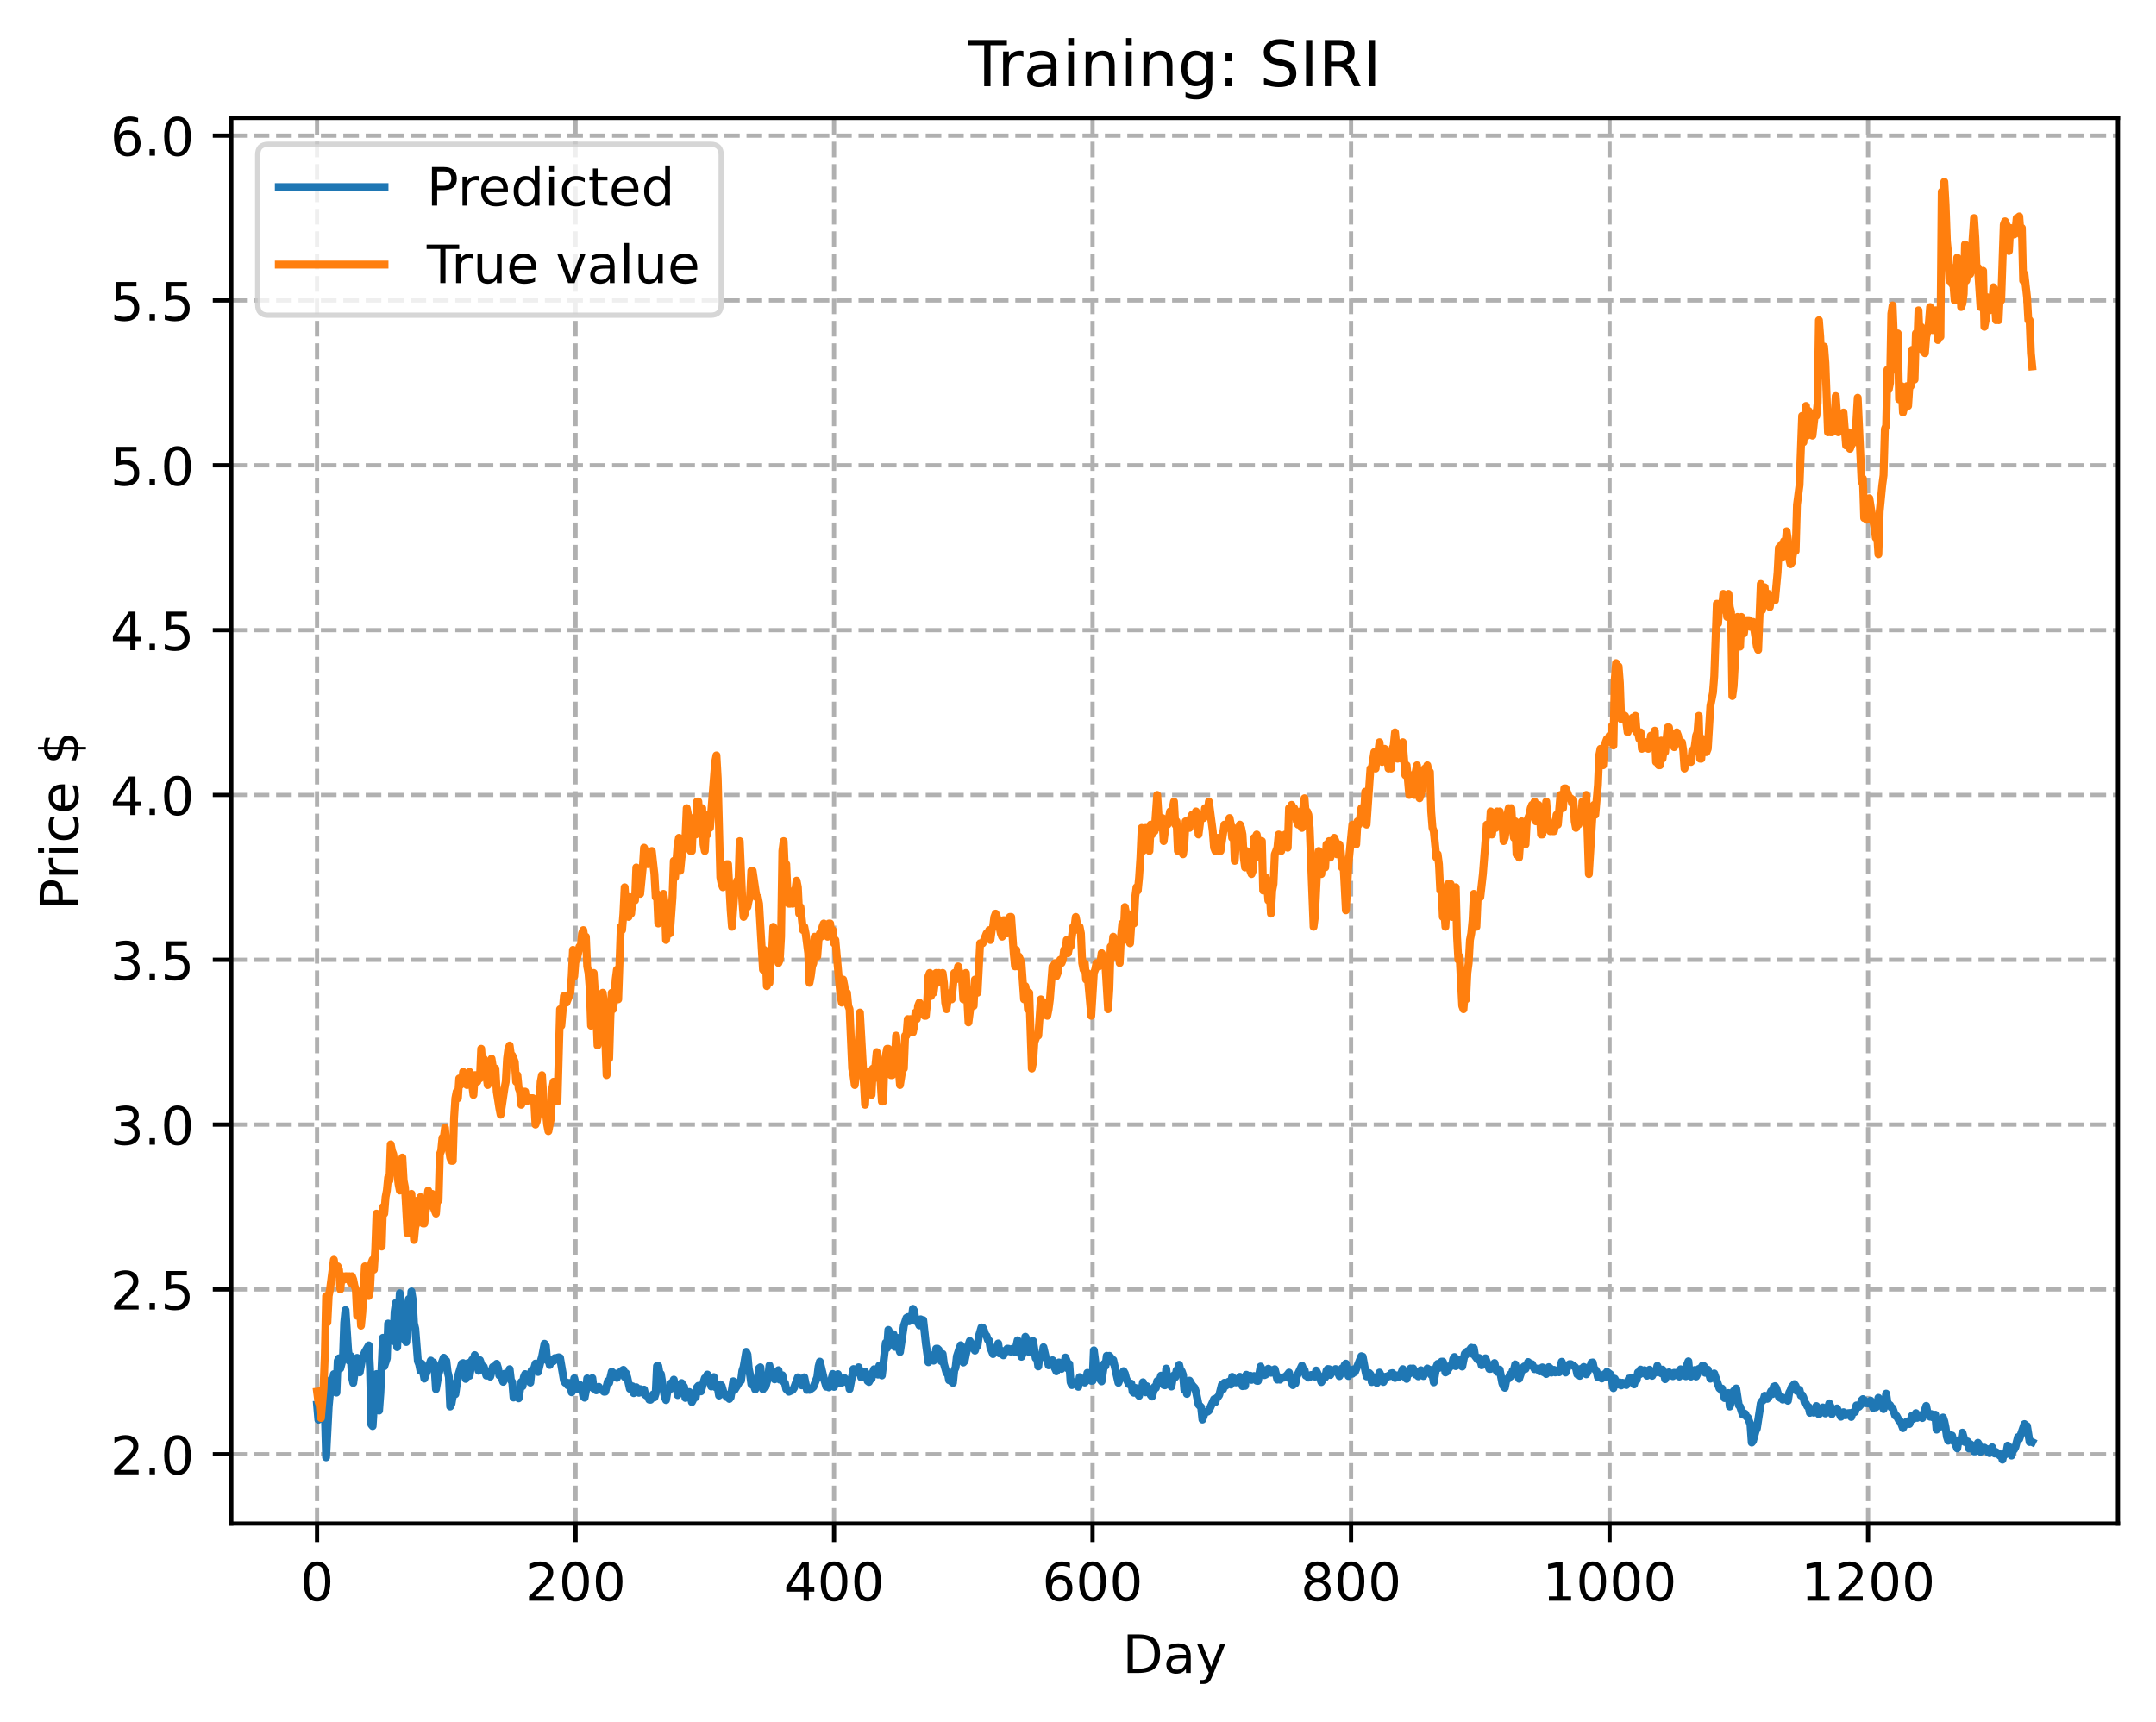 <?xml version="1.0" encoding="utf-8" standalone="no"?>
<!DOCTYPE svg PUBLIC "-//W3C//DTD SVG 1.1//EN"
  "http://www.w3.org/Graphics/SVG/1.1/DTD/svg11.dtd">
<!-- Created with matplotlib (https://matplotlib.org/) -->
<svg height="325.986pt" version="1.1" viewBox="0 0 408.101 325.986" width="408.101pt" xmlns="http://www.w3.org/2000/svg" xmlns:xlink="http://www.w3.org/1999/xlink">
 <defs>
  <style type="text/css">
*{stroke-linecap:butt;stroke-linejoin:round;}
  </style>
 </defs>
 <g id="figure_1">
  <g id="patch_1">
   <path d="M 0 325.986 
L 408.101 325.986 
L 408.101 0 
L 0 0 
z
" style="fill:#ffffff;"/>
  </g>
  <g id="axes_1">
   <g id="patch_2">
    <path d="M 43.781 288.43 
L 400.901 288.43 
L 400.901 22.318 
L 43.781 22.318 
z
" style="fill:#ffffff;"/>
   </g>
   <g id="matplotlib.axis_1">
    <g id="xtick_1">
     <g id="line2d_1">
      <path clip-path="url(#p7268c1c0fc)" d="M 60.014 288.43 
L 60.014 22.318 
" style="fill:none;stroke:#b0b0b0;stroke-dasharray:2.96,1.28;stroke-dashoffset:0;stroke-width:0.8;"/>
     </g>
     <g id="line2d_2">
      <defs>
       <path d="M 0 0 
L 0 3.5 
" id="m4a42a48f47" style="stroke:#000000;stroke-width:0.8;"/>
      </defs>
      <g>
       <use style="stroke:#000000;stroke-width:0.8;" x="60.014" xlink:href="#m4a42a48f47" y="288.43"/>
      </g>
     </g>
     <g id="text_1">
      <!-- 0 -->
      <defs>
       <path d="M 31.781 66.406 
Q 24.172 66.406 20.328 58.906 
Q 16.5 51.422 16.5 36.375 
Q 16.5 21.391 20.328 13.891 
Q 24.172 6.391 31.781 6.391 
Q 39.453 6.391 43.281 13.891 
Q 47.125 21.391 47.125 36.375 
Q 47.125 51.422 43.281 58.906 
Q 39.453 66.406 31.781 66.406 
z
M 31.781 74.219 
Q 44.047 74.219 50.516 64.516 
Q 56.984 54.828 56.984 36.375 
Q 56.984 17.969 50.516 8.266 
Q 44.047 -1.422 31.781 -1.422 
Q 19.531 -1.422 13.062 8.266 
Q 6.594 17.969 6.594 36.375 
Q 6.594 54.828 13.062 64.516 
Q 19.531 74.219 31.781 74.219 
z
" id="DejaVuSans-48"/>
      </defs>
      <g transform="translate(56.833 303.029)scale(0.1 -0.1)">
       <use xlink:href="#DejaVuSans-48"/>
      </g>
     </g>
    </g>
    <g id="xtick_2">
     <g id="line2d_3">
      <path clip-path="url(#p7268c1c0fc)" d="M 108.945 288.43 
L 108.945 22.318 
" style="fill:none;stroke:#b0b0b0;stroke-dasharray:2.96,1.28;stroke-dashoffset:0;stroke-width:0.8;"/>
     </g>
     <g id="line2d_4">
      <g>
       <use style="stroke:#000000;stroke-width:0.8;" x="108.945" xlink:href="#m4a42a48f47" y="288.43"/>
      </g>
     </g>
     <g id="text_2">
      <!-- 200 -->
      <defs>
       <path d="M 19.188 8.297 
L 53.609 8.297 
L 53.609 0 
L 7.328 0 
L 7.328 8.297 
Q 12.938 14.109 22.625 23.891 
Q 32.328 33.688 34.812 36.531 
Q 39.547 41.844 41.422 45.531 
Q 43.312 49.219 43.312 52.781 
Q 43.312 58.594 39.234 62.25 
Q 35.156 65.922 28.609 65.922 
Q 23.969 65.922 18.812 64.312 
Q 13.672 62.703 7.812 59.422 
L 7.812 69.391 
Q 13.766 71.781 18.938 73 
Q 24.125 74.219 28.422 74.219 
Q 39.75 74.219 46.484 68.547 
Q 53.219 62.891 53.219 53.422 
Q 53.219 48.922 51.531 44.891 
Q 49.859 40.875 45.406 35.406 
Q 44.188 33.984 37.641 27.219 
Q 31.109 20.453 19.188 8.297 
z
" id="DejaVuSans-50"/>
      </defs>
      <g transform="translate(99.401 303.029)scale(0.1 -0.1)">
       <use xlink:href="#DejaVuSans-50"/>
       <use x="63.623" xlink:href="#DejaVuSans-48"/>
       <use x="127.246" xlink:href="#DejaVuSans-48"/>
      </g>
     </g>
    </g>
    <g id="xtick_3">
     <g id="line2d_5">
      <path clip-path="url(#p7268c1c0fc)" d="M 157.875 288.43 
L 157.875 22.318 
" style="fill:none;stroke:#b0b0b0;stroke-dasharray:2.96,1.28;stroke-dashoffset:0;stroke-width:0.8;"/>
     </g>
     <g id="line2d_6">
      <g>
       <use style="stroke:#000000;stroke-width:0.8;" x="157.875" xlink:href="#m4a42a48f47" y="288.43"/>
      </g>
     </g>
     <g id="text_3">
      <!-- 400 -->
      <defs>
       <path d="M 37.797 64.312 
L 12.891 25.391 
L 37.797 25.391 
z
M 35.203 72.906 
L 47.609 72.906 
L 47.609 25.391 
L 58.016 25.391 
L 58.016 17.188 
L 47.609 17.188 
L 47.609 0 
L 37.797 0 
L 37.797 17.188 
L 4.891 17.188 
L 4.891 26.703 
z
" id="DejaVuSans-52"/>
      </defs>
      <g transform="translate(148.331 303.029)scale(0.1 -0.1)">
       <use xlink:href="#DejaVuSans-52"/>
       <use x="63.623" xlink:href="#DejaVuSans-48"/>
       <use x="127.246" xlink:href="#DejaVuSans-48"/>
      </g>
     </g>
    </g>
    <g id="xtick_4">
     <g id="line2d_7">
      <path clip-path="url(#p7268c1c0fc)" d="M 206.806 288.43 
L 206.806 22.318 
" style="fill:none;stroke:#b0b0b0;stroke-dasharray:2.96,1.28;stroke-dashoffset:0;stroke-width:0.8;"/>
     </g>
     <g id="line2d_8">
      <g>
       <use style="stroke:#000000;stroke-width:0.8;" x="206.806" xlink:href="#m4a42a48f47" y="288.43"/>
      </g>
     </g>
     <g id="text_4">
      <!-- 600 -->
      <defs>
       <path d="M 33.016 40.375 
Q 26.375 40.375 22.484 35.828 
Q 18.609 31.297 18.609 23.391 
Q 18.609 15.531 22.484 10.953 
Q 26.375 6.391 33.016 6.391 
Q 39.656 6.391 43.531 10.953 
Q 47.406 15.531 47.406 23.391 
Q 47.406 31.297 43.531 35.828 
Q 39.656 40.375 33.016 40.375 
z
M 52.594 71.297 
L 52.594 62.312 
Q 48.875 64.062 45.094 64.984 
Q 41.312 65.922 37.594 65.922 
Q 27.828 65.922 22.672 59.328 
Q 17.531 52.734 16.797 39.406 
Q 19.672 43.656 24.016 45.922 
Q 28.375 48.188 33.594 48.188 
Q 44.578 48.188 50.953 41.516 
Q 57.328 34.859 57.328 23.391 
Q 57.328 12.156 50.688 5.359 
Q 44.047 -1.422 33.016 -1.422 
Q 20.359 -1.422 13.672 8.266 
Q 6.984 17.969 6.984 36.375 
Q 6.984 53.656 15.188 63.938 
Q 23.391 74.219 37.203 74.219 
Q 40.922 74.219 44.703 73.484 
Q 48.484 72.75 52.594 71.297 
z
" id="DejaVuSans-54"/>
      </defs>
      <g transform="translate(197.262 303.029)scale(0.1 -0.1)">
       <use xlink:href="#DejaVuSans-54"/>
       <use x="63.623" xlink:href="#DejaVuSans-48"/>
       <use x="127.246" xlink:href="#DejaVuSans-48"/>
      </g>
     </g>
    </g>
    <g id="xtick_5">
     <g id="line2d_9">
      <path clip-path="url(#p7268c1c0fc)" d="M 255.736 288.43 
L 255.736 22.318 
" style="fill:none;stroke:#b0b0b0;stroke-dasharray:2.96,1.28;stroke-dashoffset:0;stroke-width:0.8;"/>
     </g>
     <g id="line2d_10">
      <g>
       <use style="stroke:#000000;stroke-width:0.8;" x="255.736" xlink:href="#m4a42a48f47" y="288.43"/>
      </g>
     </g>
     <g id="text_5">
      <!-- 800 -->
      <defs>
       <path d="M 31.781 34.625 
Q 24.75 34.625 20.719 30.859 
Q 16.703 27.094 16.703 20.516 
Q 16.703 13.922 20.719 10.156 
Q 24.75 6.391 31.781 6.391 
Q 38.812 6.391 42.859 10.172 
Q 46.922 13.969 46.922 20.516 
Q 46.922 27.094 42.891 30.859 
Q 38.875 34.625 31.781 34.625 
z
M 21.922 38.812 
Q 15.578 40.375 12.031 44.719 
Q 8.5 49.078 8.5 55.328 
Q 8.5 64.062 14.719 69.141 
Q 20.953 74.219 31.781 74.219 
Q 42.672 74.219 48.875 69.141 
Q 55.078 64.062 55.078 55.328 
Q 55.078 49.078 51.531 44.719 
Q 48 40.375 41.703 38.812 
Q 48.828 37.156 52.797 32.312 
Q 56.781 27.484 56.781 20.516 
Q 56.781 9.906 50.312 4.234 
Q 43.844 -1.422 31.781 -1.422 
Q 19.734 -1.422 13.25 4.234 
Q 6.781 9.906 6.781 20.516 
Q 6.781 27.484 10.781 32.312 
Q 14.797 37.156 21.922 38.812 
z
M 18.312 54.391 
Q 18.312 48.734 21.844 45.562 
Q 25.391 42.391 31.781 42.391 
Q 38.141 42.391 41.719 45.562 
Q 45.312 48.734 45.312 54.391 
Q 45.312 60.062 41.719 63.234 
Q 38.141 66.406 31.781 66.406 
Q 25.391 66.406 21.844 63.234 
Q 18.312 60.062 18.312 54.391 
z
" id="DejaVuSans-56"/>
      </defs>
      <g transform="translate(246.193 303.029)scale(0.1 -0.1)">
       <use xlink:href="#DejaVuSans-56"/>
       <use x="63.623" xlink:href="#DejaVuSans-48"/>
       <use x="127.246" xlink:href="#DejaVuSans-48"/>
      </g>
     </g>
    </g>
    <g id="xtick_6">
     <g id="line2d_11">
      <path clip-path="url(#p7268c1c0fc)" d="M 304.667 288.43 
L 304.667 22.318 
" style="fill:none;stroke:#b0b0b0;stroke-dasharray:2.96,1.28;stroke-dashoffset:0;stroke-width:0.8;"/>
     </g>
     <g id="line2d_12">
      <g>
       <use style="stroke:#000000;stroke-width:0.8;" x="304.667" xlink:href="#m4a42a48f47" y="288.43"/>
      </g>
     </g>
     <g id="text_6">
      <!-- 1000 -->
      <defs>
       <path d="M 12.406 8.297 
L 28.516 8.297 
L 28.516 63.922 
L 10.984 60.406 
L 10.984 69.391 
L 28.422 72.906 
L 38.281 72.906 
L 38.281 8.297 
L 54.391 8.297 
L 54.391 0 
L 12.406 0 
z
" id="DejaVuSans-49"/>
      </defs>
      <g transform="translate(291.942 303.029)scale(0.1 -0.1)">
       <use xlink:href="#DejaVuSans-49"/>
       <use x="63.623" xlink:href="#DejaVuSans-48"/>
       <use x="127.246" xlink:href="#DejaVuSans-48"/>
       <use x="190.869" xlink:href="#DejaVuSans-48"/>
      </g>
     </g>
    </g>
    <g id="xtick_7">
     <g id="line2d_13">
      <path clip-path="url(#p7268c1c0fc)" d="M 353.598 288.43 
L 353.598 22.318 
" style="fill:none;stroke:#b0b0b0;stroke-dasharray:2.96,1.28;stroke-dashoffset:0;stroke-width:0.8;"/>
     </g>
     <g id="line2d_14">
      <g>
       <use style="stroke:#000000;stroke-width:0.8;" x="353.598" xlink:href="#m4a42a48f47" y="288.43"/>
      </g>
     </g>
     <g id="text_7">
      <!-- 1200 -->
      <g transform="translate(340.873 303.029)scale(0.1 -0.1)">
       <use xlink:href="#DejaVuSans-49"/>
       <use x="63.623" xlink:href="#DejaVuSans-50"/>
       <use x="127.246" xlink:href="#DejaVuSans-48"/>
       <use x="190.869" xlink:href="#DejaVuSans-48"/>
      </g>
     </g>
    </g>
    <g id="text_8">
     <!-- Day -->
     <defs>
      <path d="M 19.672 64.797 
L 19.672 8.109 
L 31.594 8.109 
Q 46.688 8.109 53.688 14.938 
Q 60.688 21.781 60.688 36.531 
Q 60.688 51.172 53.688 57.984 
Q 46.688 64.797 31.594 64.797 
z
M 9.812 72.906 
L 30.078 72.906 
Q 51.266 72.906 61.172 64.094 
Q 71.094 55.281 71.094 36.531 
Q 71.094 17.672 61.125 8.828 
Q 51.172 0 30.078 0 
L 9.812 0 
z
" id="DejaVuSans-68"/>
      <path d="M 34.281 27.484 
Q 23.391 27.484 19.188 25 
Q 14.984 22.516 14.984 16.5 
Q 14.984 11.719 18.141 8.906 
Q 21.297 6.109 26.703 6.109 
Q 34.188 6.109 38.703 11.406 
Q 43.219 16.703 43.219 25.484 
L 43.219 27.484 
z
M 52.203 31.203 
L 52.203 0 
L 43.219 0 
L 43.219 8.297 
Q 40.141 3.328 35.547 0.953 
Q 30.953 -1.422 24.312 -1.422 
Q 15.922 -1.422 10.953 3.297 
Q 6 8.016 6 15.922 
Q 6 25.141 12.172 29.828 
Q 18.359 34.516 30.609 34.516 
L 43.219 34.516 
L 43.219 35.406 
Q 43.219 41.609 39.141 45 
Q 35.062 48.391 27.688 48.391 
Q 23 48.391 18.547 47.266 
Q 14.109 46.141 10.016 43.891 
L 10.016 52.203 
Q 14.938 54.109 19.578 55.047 
Q 24.219 56 28.609 56 
Q 40.484 56 46.344 49.844 
Q 52.203 43.703 52.203 31.203 
z
" id="DejaVuSans-97"/>
      <path d="M 32.172 -5.078 
Q 28.375 -14.844 24.75 -17.812 
Q 21.141 -20.797 15.094 -20.797 
L 7.906 -20.797 
L 7.906 -13.281 
L 13.188 -13.281 
Q 16.891 -13.281 18.938 -11.516 
Q 21 -9.766 23.484 -3.219 
L 25.094 0.875 
L 2.984 54.688 
L 12.5 54.688 
L 29.594 11.922 
L 46.688 54.688 
L 56.203 54.688 
z
" id="DejaVuSans-121"/>
     </defs>
     <g transform="translate(212.468 316.707)scale(0.1 -0.1)">
      <use xlink:href="#DejaVuSans-68"/>
      <use x="77.002" xlink:href="#DejaVuSans-97"/>
      <use x="138.281" xlink:href="#DejaVuSans-121"/>
     </g>
    </g>
   </g>
   <g id="matplotlib.axis_2">
    <g id="ytick_1">
     <g id="line2d_15">
      <path clip-path="url(#p7268c1c0fc)" d="M 43.781 275.306 
L 400.901 275.306 
" style="fill:none;stroke:#b0b0b0;stroke-dasharray:2.96,1.28;stroke-dashoffset:0;stroke-width:0.8;"/>
     </g>
     <g id="line2d_16">
      <defs>
       <path d="M 0 0 
L -3.5 0 
" id="m637e7b7d0f" style="stroke:#000000;stroke-width:0.8;"/>
      </defs>
      <g>
       <use style="stroke:#000000;stroke-width:0.8;" x="43.781" xlink:href="#m637e7b7d0f" y="275.306"/>
      </g>
     </g>
     <g id="text_9">
      <!-- 2.0 -->
      <defs>
       <path d="M 10.688 12.406 
L 21 12.406 
L 21 0 
L 10.688 0 
z
" id="DejaVuSans-46"/>
      </defs>
      <g transform="translate(20.878 279.106)scale(0.1 -0.1)">
       <use xlink:href="#DejaVuSans-50"/>
       <use x="63.623" xlink:href="#DejaVuSans-46"/>
       <use x="95.41" xlink:href="#DejaVuSans-48"/>
      </g>
     </g>
    </g>
    <g id="ytick_2">
     <g id="line2d_17">
      <path clip-path="url(#p7268c1c0fc)" d="M 43.781 244.103 
L 400.901 244.103 
" style="fill:none;stroke:#b0b0b0;stroke-dasharray:2.96,1.28;stroke-dashoffset:0;stroke-width:0.8;"/>
     </g>
     <g id="line2d_18">
      <g>
       <use style="stroke:#000000;stroke-width:0.8;" x="43.781" xlink:href="#m637e7b7d0f" y="244.103"/>
      </g>
     </g>
     <g id="text_10">
      <!-- 2.5 -->
      <defs>
       <path d="M 10.797 72.906 
L 49.516 72.906 
L 49.516 64.594 
L 19.828 64.594 
L 19.828 46.734 
Q 21.969 47.469 24.109 47.828 
Q 26.266 48.188 28.422 48.188 
Q 40.625 48.188 47.75 41.5 
Q 54.891 34.812 54.891 23.391 
Q 54.891 11.625 47.562 5.094 
Q 40.234 -1.422 26.906 -1.422 
Q 22.312 -1.422 17.547 -0.641 
Q 12.797 0.141 7.719 1.703 
L 7.719 11.625 
Q 12.109 9.234 16.797 8.062 
Q 21.484 6.891 26.703 6.891 
Q 35.156 6.891 40.078 11.328 
Q 45.016 15.766 45.016 23.391 
Q 45.016 31 40.078 35.438 
Q 35.156 39.891 26.703 39.891 
Q 22.75 39.891 18.812 39.016 
Q 14.891 38.141 10.797 36.281 
z
" id="DejaVuSans-53"/>
      </defs>
      <g transform="translate(20.878 247.902)scale(0.1 -0.1)">
       <use xlink:href="#DejaVuSans-50"/>
       <use x="63.623" xlink:href="#DejaVuSans-46"/>
       <use x="95.41" xlink:href="#DejaVuSans-53"/>
      </g>
     </g>
    </g>
    <g id="ytick_3">
     <g id="line2d_19">
      <path clip-path="url(#p7268c1c0fc)" d="M 43.781 212.899 
L 400.901 212.899 
" style="fill:none;stroke:#b0b0b0;stroke-dasharray:2.96,1.28;stroke-dashoffset:0;stroke-width:0.8;"/>
     </g>
     <g id="line2d_20">
      <g>
       <use style="stroke:#000000;stroke-width:0.8;" x="43.781" xlink:href="#m637e7b7d0f" y="212.899"/>
      </g>
     </g>
     <g id="text_11">
      <!-- 3.0 -->
      <defs>
       <path d="M 40.578 39.312 
Q 47.656 37.797 51.625 33 
Q 55.609 28.219 55.609 21.188 
Q 55.609 10.406 48.188 4.484 
Q 40.766 -1.422 27.094 -1.422 
Q 22.516 -1.422 17.656 -0.516 
Q 12.797 0.391 7.625 2.203 
L 7.625 11.719 
Q 11.719 9.328 16.594 8.109 
Q 21.484 6.891 26.812 6.891 
Q 36.078 6.891 40.938 10.547 
Q 45.797 14.203 45.797 21.188 
Q 45.797 27.641 41.281 31.266 
Q 36.766 34.906 28.719 34.906 
L 20.219 34.906 
L 20.219 43.016 
L 29.109 43.016 
Q 36.375 43.016 40.234 45.922 
Q 44.094 48.828 44.094 54.297 
Q 44.094 59.906 40.109 62.906 
Q 36.141 65.922 28.719 65.922 
Q 24.656 65.922 20.016 65.031 
Q 15.375 64.156 9.812 62.312 
L 9.812 71.094 
Q 15.438 72.656 20.344 73.438 
Q 25.25 74.219 29.594 74.219 
Q 40.828 74.219 47.359 69.109 
Q 53.906 64.016 53.906 55.328 
Q 53.906 49.266 50.438 45.094 
Q 46.969 40.922 40.578 39.312 
z
" id="DejaVuSans-51"/>
      </defs>
      <g transform="translate(20.878 216.698)scale(0.1 -0.1)">
       <use xlink:href="#DejaVuSans-51"/>
       <use x="63.623" xlink:href="#DejaVuSans-46"/>
       <use x="95.41" xlink:href="#DejaVuSans-48"/>
      </g>
     </g>
    </g>
    <g id="ytick_4">
     <g id="line2d_21">
      <path clip-path="url(#p7268c1c0fc)" d="M 43.781 181.695 
L 400.901 181.695 
" style="fill:none;stroke:#b0b0b0;stroke-dasharray:2.96,1.28;stroke-dashoffset:0;stroke-width:0.8;"/>
     </g>
     <g id="line2d_22">
      <g>
       <use style="stroke:#000000;stroke-width:0.8;" x="43.781" xlink:href="#m637e7b7d0f" y="181.695"/>
      </g>
     </g>
     <g id="text_12">
      <!-- 3.5 -->
      <g transform="translate(20.878 185.495)scale(0.1 -0.1)">
       <use xlink:href="#DejaVuSans-51"/>
       <use x="63.623" xlink:href="#DejaVuSans-46"/>
       <use x="95.41" xlink:href="#DejaVuSans-53"/>
      </g>
     </g>
    </g>
    <g id="ytick_5">
     <g id="line2d_23">
      <path clip-path="url(#p7268c1c0fc)" d="M 43.781 150.492 
L 400.901 150.492 
" style="fill:none;stroke:#b0b0b0;stroke-dasharray:2.96,1.28;stroke-dashoffset:0;stroke-width:0.8;"/>
     </g>
     <g id="line2d_24">
      <g>
       <use style="stroke:#000000;stroke-width:0.8;" x="43.781" xlink:href="#m637e7b7d0f" y="150.492"/>
      </g>
     </g>
     <g id="text_13">
      <!-- 4.0 -->
      <g transform="translate(20.878 154.291)scale(0.1 -0.1)">
       <use xlink:href="#DejaVuSans-52"/>
       <use x="63.623" xlink:href="#DejaVuSans-46"/>
       <use x="95.41" xlink:href="#DejaVuSans-48"/>
      </g>
     </g>
    </g>
    <g id="ytick_6">
     <g id="line2d_25">
      <path clip-path="url(#p7268c1c0fc)" d="M 43.781 119.288 
L 400.901 119.288 
" style="fill:none;stroke:#b0b0b0;stroke-dasharray:2.96,1.28;stroke-dashoffset:0;stroke-width:0.8;"/>
     </g>
     <g id="line2d_26">
      <g>
       <use style="stroke:#000000;stroke-width:0.8;" x="43.781" xlink:href="#m637e7b7d0f" y="119.288"/>
      </g>
     </g>
     <g id="text_14">
      <!-- 4.5 -->
      <g transform="translate(20.878 123.087)scale(0.1 -0.1)">
       <use xlink:href="#DejaVuSans-52"/>
       <use x="63.623" xlink:href="#DejaVuSans-46"/>
       <use x="95.41" xlink:href="#DejaVuSans-53"/>
      </g>
     </g>
    </g>
    <g id="ytick_7">
     <g id="line2d_27">
      <path clip-path="url(#p7268c1c0fc)" d="M 43.781 88.084 
L 400.901 88.084 
" style="fill:none;stroke:#b0b0b0;stroke-dasharray:2.96,1.28;stroke-dashoffset:0;stroke-width:0.8;"/>
     </g>
     <g id="line2d_28">
      <g>
       <use style="stroke:#000000;stroke-width:0.8;" x="43.781" xlink:href="#m637e7b7d0f" y="88.084"/>
      </g>
     </g>
     <g id="text_15">
      <!-- 5.0 -->
      <g transform="translate(20.878 91.884)scale(0.1 -0.1)">
       <use xlink:href="#DejaVuSans-53"/>
       <use x="63.623" xlink:href="#DejaVuSans-46"/>
       <use x="95.41" xlink:href="#DejaVuSans-48"/>
      </g>
     </g>
    </g>
    <g id="ytick_8">
     <g id="line2d_29">
      <path clip-path="url(#p7268c1c0fc)" d="M 43.781 56.881 
L 400.901 56.881 
" style="fill:none;stroke:#b0b0b0;stroke-dasharray:2.96,1.28;stroke-dashoffset:0;stroke-width:0.8;"/>
     </g>
     <g id="line2d_30">
      <g>
       <use style="stroke:#000000;stroke-width:0.8;" x="43.781" xlink:href="#m637e7b7d0f" y="56.881"/>
      </g>
     </g>
     <g id="text_16">
      <!-- 5.5 -->
      <g transform="translate(20.878 60.68)scale(0.1 -0.1)">
       <use xlink:href="#DejaVuSans-53"/>
       <use x="63.623" xlink:href="#DejaVuSans-46"/>
       <use x="95.41" xlink:href="#DejaVuSans-53"/>
      </g>
     </g>
    </g>
    <g id="ytick_9">
     <g id="line2d_31">
      <path clip-path="url(#p7268c1c0fc)" d="M 43.781 25.677 
L 400.901 25.677 
" style="fill:none;stroke:#b0b0b0;stroke-dasharray:2.96,1.28;stroke-dashoffset:0;stroke-width:0.8;"/>
     </g>
     <g id="line2d_32">
      <g>
       <use style="stroke:#000000;stroke-width:0.8;" x="43.781" xlink:href="#m637e7b7d0f" y="25.677"/>
      </g>
     </g>
     <g id="text_17">
      <!-- 6.0 -->
      <g transform="translate(20.878 29.476)scale(0.1 -0.1)">
       <use xlink:href="#DejaVuSans-54"/>
       <use x="63.623" xlink:href="#DejaVuSans-46"/>
       <use x="95.41" xlink:href="#DejaVuSans-48"/>
      </g>
     </g>
    </g>
    <g id="text_18">
     <!-- Price $ -->
     <defs>
      <path d="M 19.672 64.797 
L 19.672 37.406 
L 32.078 37.406 
Q 38.969 37.406 42.719 40.969 
Q 46.484 44.531 46.484 51.125 
Q 46.484 57.672 42.719 61.234 
Q 38.969 64.797 32.078 64.797 
z
M 9.812 72.906 
L 32.078 72.906 
Q 44.344 72.906 50.609 67.359 
Q 56.891 61.812 56.891 51.125 
Q 56.891 40.328 50.609 34.812 
Q 44.344 29.297 32.078 29.297 
L 19.672 29.297 
L 19.672 0 
L 9.812 0 
z
" id="DejaVuSans-80"/>
      <path d="M 41.109 46.297 
Q 39.594 47.172 37.812 47.578 
Q 36.031 48 33.891 48 
Q 26.266 48 22.188 43.047 
Q 18.109 38.094 18.109 28.812 
L 18.109 0 
L 9.078 0 
L 9.078 54.688 
L 18.109 54.688 
L 18.109 46.188 
Q 20.953 51.172 25.484 53.578 
Q 30.031 56 36.531 56 
Q 37.453 56 38.578 55.875 
Q 39.703 55.766 41.062 55.516 
z
" id="DejaVuSans-114"/>
      <path d="M 9.422 54.688 
L 18.406 54.688 
L 18.406 0 
L 9.422 0 
z
M 9.422 75.984 
L 18.406 75.984 
L 18.406 64.594 
L 9.422 64.594 
z
" id="DejaVuSans-105"/>
      <path d="M 48.781 52.594 
L 48.781 44.188 
Q 44.969 46.297 41.141 47.344 
Q 37.312 48.391 33.406 48.391 
Q 24.656 48.391 19.812 42.844 
Q 14.984 37.312 14.984 27.297 
Q 14.984 17.281 19.812 11.734 
Q 24.656 6.203 33.406 6.203 
Q 37.312 6.203 41.141 7.25 
Q 44.969 8.297 48.781 10.406 
L 48.781 2.094 
Q 45.016 0.344 40.984 -0.531 
Q 36.969 -1.422 32.422 -1.422 
Q 20.062 -1.422 12.781 6.344 
Q 5.516 14.109 5.516 27.297 
Q 5.516 40.672 12.859 48.328 
Q 20.219 56 33.016 56 
Q 37.156 56 41.109 55.141 
Q 45.062 54.297 48.781 52.594 
z
" id="DejaVuSans-99"/>
      <path d="M 56.203 29.594 
L 56.203 25.203 
L 14.891 25.203 
Q 15.484 15.922 20.484 11.062 
Q 25.484 6.203 34.422 6.203 
Q 39.594 6.203 44.453 7.469 
Q 49.312 8.734 54.109 11.281 
L 54.109 2.781 
Q 49.266 0.734 44.188 -0.344 
Q 39.109 -1.422 33.891 -1.422 
Q 20.797 -1.422 13.156 6.188 
Q 5.516 13.812 5.516 26.812 
Q 5.516 40.234 12.766 48.109 
Q 20.016 56 32.328 56 
Q 43.359 56 49.781 48.891 
Q 56.203 41.797 56.203 29.594 
z
M 47.219 32.234 
Q 47.125 39.594 43.094 43.984 
Q 39.062 48.391 32.422 48.391 
Q 24.906 48.391 20.391 44.141 
Q 15.875 39.891 15.188 32.172 
z
" id="DejaVuSans-101"/>
      <path id="DejaVuSans-32"/>
      <path d="M 33.797 -14.703 
L 28.906 -14.703 
L 28.859 0 
Q 23.734 0.094 18.609 1.188 
Q 13.484 2.297 8.297 4.5 
L 8.297 13.281 
Q 13.281 10.156 18.375 8.562 
Q 23.484 6.984 28.906 6.938 
L 28.906 29.203 
Q 18.109 30.953 13.203 35.156 
Q 8.297 39.359 8.297 46.688 
Q 8.297 54.641 13.625 59.219 
Q 18.953 63.812 28.906 64.5 
L 28.906 75.984 
L 33.797 75.984 
L 33.797 64.656 
Q 38.328 64.453 42.578 63.688 
Q 46.828 62.938 50.875 61.625 
L 50.875 53.078 
Q 46.828 55.125 42.547 56.25 
Q 38.281 57.375 33.797 57.562 
L 33.797 36.719 
Q 44.875 35.016 50.094 30.609 
Q 55.328 26.219 55.328 18.609 
Q 55.328 10.359 49.781 5.594 
Q 44.234 0.828 33.797 0.094 
z
M 28.906 37.594 
L 28.906 57.625 
Q 23.25 56.984 20.266 54.391 
Q 17.281 51.812 17.281 47.516 
Q 17.281 43.312 20.031 40.969 
Q 22.797 38.625 28.906 37.594 
z
M 33.797 28.219 
L 33.797 7.078 
Q 39.984 7.906 43.141 10.594 
Q 46.297 13.281 46.297 17.672 
Q 46.297 21.969 43.281 24.5 
Q 40.281 27.047 33.797 28.219 
z
" id="DejaVuSans-36"/>
     </defs>
     <g transform="translate(14.798 172.342)rotate(-90)scale(0.1 -0.1)">
      <use xlink:href="#DejaVuSans-80"/>
      <use x="58.553" xlink:href="#DejaVuSans-114"/>
      <use x="99.666" xlink:href="#DejaVuSans-105"/>
      <use x="127.449" xlink:href="#DejaVuSans-99"/>
      <use x="182.43" xlink:href="#DejaVuSans-101"/>
      <use x="243.953" xlink:href="#DejaVuSans-32"/>
      <use x="275.74" xlink:href="#DejaVuSans-36"/>
     </g>
    </g>
   </g>
   <g id="line2d_33">
    <path clip-path="url(#p7268c1c0fc)" d="M 60.014 265.928 
L 60.259 268.772 
L 60.503 265.972 
L 60.748 266.051 
L 60.993 265.919 
L 61.237 263.235 
L 61.482 267.164 
L 61.727 275.888 
L 62.216 266.313 
L 62.705 261.113 
L 62.95 261.946 
L 63.194 260.138 
L 63.439 263.531 
L 63.684 263.635 
L 63.928 257.614 
L 64.173 257.147 
L 64.418 259.056 
L 64.907 257.202 
L 65.152 250.401 
L 65.396 248.009 
L 65.886 255.503 
L 66.13 257.655 
L 66.375 256.702 
L 66.62 260.733 
L 66.864 261.809 
L 67.354 258.254 
L 67.598 257.06 
L 68.088 259.807 
L 68.577 257.12 
L 69.066 255.952 
L 69.8 254.694 
L 70.045 259.229 
L 70.289 269.673 
L 70.534 269.975 
L 71.023 262.398 
L 71.268 260.126 
L 71.757 267.039 
L 72.002 263.74 
L 72.491 253.259 
L 72.736 258.657 
L 73.225 257.156 
L 73.47 250.56 
L 73.959 252.78 
L 74.449 253.87 
L 74.693 248.321 
L 74.938 246.642 
L 75.182 255.043 
L 75.672 244.826 
L 75.916 246.714 
L 76.161 251.355 
L 76.65 253.669 
L 76.895 254.058 
L 77.14 250.775 
L 77.384 245.92 
L 77.629 248.725 
L 77.874 244.484 
L 78.118 246.042 
L 78.363 250.51 
L 78.608 251.548 
L 79.097 257.666 
L 79.342 258.295 
L 79.586 259.516 
L 79.831 258.151 
L 80.32 260.985 
L 81.543 257.577 
L 81.788 258.386 
L 82.033 257.923 
L 82.277 259.201 
L 82.522 262.99 
L 83.011 260.185 
L 83.501 258.306 
L 83.99 257.03 
L 84.235 257.78 
L 84.479 257.605 
L 84.724 259.699 
L 84.969 260.697 
L 85.213 266.269 
L 85.458 265.775 
L 85.703 264.319 
L 85.947 261.962 
L 86.192 263.941 
L 86.681 260.538 
L 87.415 258.153 
L 87.66 258.047 
L 87.904 259.182 
L 88.149 261.043 
L 88.394 258.157 
L 88.638 258.034 
L 88.883 260.447 
L 89.372 257.42 
L 89.617 257.922 
L 89.862 256.535 
L 90.106 257.069 
L 90.596 259.508 
L 90.84 257.496 
L 91.33 258.852 
L 91.574 258.731 
L 92.064 260.416 
L 92.308 260.326 
L 92.553 260.007 
L 92.797 260.61 
L 93.287 258.778 
L 93.531 259.17 
L 94.021 258.18 
L 94.265 258.978 
L 94.51 260.374 
L 94.755 260.337 
L 95.244 261.594 
L 95.489 260.073 
L 95.733 260.356 
L 95.978 260.057 
L 96.223 260.226 
L 96.467 259.204 
L 96.712 261.31 
L 96.957 261.636 
L 97.201 264.569 
L 97.446 264.453 
L 97.691 263.247 
L 97.935 264.355 
L 98.18 264.723 
L 98.669 261.618 
L 98.914 262.424 
L 99.158 260.698 
L 99.403 260.135 
L 99.648 261.193 
L 99.892 260.209 
L 100.137 260.583 
L 100.382 261.743 
L 100.626 259.42 
L 100.871 259.383 
L 101.116 259.001 
L 101.36 258.143 
L 101.605 259.519 
L 101.85 259.727 
L 102.339 257.681 
L 102.584 256.894 
L 103.073 254.384 
L 103.318 254.788 
L 103.562 257.528 
L 103.807 257.418 
L 104.052 258.41 
L 104.296 257.472 
L 104.785 257.667 
L 105.03 257.101 
L 105.275 257.313 
L 105.519 257.017 
L 105.764 256.95 
L 106.009 257.049 
L 106.743 261.357 
L 106.987 261.776 
L 107.232 261.715 
L 107.477 262.257 
L 107.721 261.801 
L 107.966 262.139 
L 108.211 263.573 
L 108.455 263.155 
L 108.7 260.927 
L 109.189 262.996 
L 109.434 263.019 
L 109.679 262.092 
L 110.168 263.069 
L 110.412 264.34 
L 110.657 264.603 
L 110.902 263.351 
L 111.146 260.949 
L 111.391 262.45 
L 111.636 262.592 
L 111.88 262.101 
L 112.125 260.892 
L 112.37 262.873 
L 112.614 262.818 
L 112.859 263.203 
L 113.348 262.539 
L 113.593 263.008 
L 114.082 263.221 
L 114.327 263.47 
L 114.572 263.458 
L 115.061 261.459 
L 115.306 261.794 
L 115.795 259.681 
L 116.284 260.07 
L 116.529 260.712 
L 116.773 260.843 
L 117.018 259.959 
L 117.263 260.037 
L 117.507 259.633 
L 117.997 259.326 
L 118.241 260.701 
L 118.486 259.959 
L 118.731 260.731 
L 119.22 262.926 
L 119.465 262.408 
L 119.709 262.434 
L 119.954 263.738 
L 120.199 263.571 
L 120.443 262.618 
L 120.688 262.9 
L 120.933 263.67 
L 121.177 262.971 
L 121.422 263.608 
L 121.667 263.157 
L 121.911 263.065 
L 122.156 264.066 
L 122.645 264.393 
L 122.89 264.969 
L 123.134 264.994 
L 123.379 264.709 
L 123.624 263.973 
L 123.868 264.55 
L 124.113 263.786 
L 124.358 258.61 
L 124.602 258.585 
L 124.847 260.029 
L 125.092 260.109 
L 125.581 263.125 
L 125.826 264.438 
L 126.07 265.056 
L 126.315 263.565 
L 126.56 263.181 
L 126.804 263.016 
L 127.049 261.841 
L 127.294 261.992 
L 127.538 261.182 
L 127.783 262.784 
L 128.028 262.549 
L 128.272 264.106 
L 128.761 262.289 
L 129.006 261.825 
L 129.495 262.542 
L 129.74 264.649 
L 129.985 263.7 
L 130.474 263.522 
L 130.963 265.431 
L 131.453 264.439 
L 131.697 264.512 
L 131.942 262.639 
L 132.187 262.347 
L 132.431 263.269 
L 132.676 263.404 
L 133.165 261.668 
L 133.41 260.889 
L 133.655 261.13 
L 133.899 260.219 
L 134.144 261.045 
L 134.388 261.405 
L 134.633 262.471 
L 134.878 261.026 
L 135.122 260.706 
L 135.367 262.574 
L 135.612 262.324 
L 135.856 262.7 
L 136.101 264.19 
L 136.346 262.079 
L 136.59 262.339 
L 137.08 264.015 
L 137.324 264.082 
L 137.569 264.499 
L 137.814 264.035 
L 138.058 264.834 
L 138.303 264.518 
L 138.792 261.488 
L 139.037 263.146 
L 140.016 261.544 
L 140.26 261.377 
L 140.505 259.516 
L 140.749 258.768 
L 141.239 255.916 
L 141.483 256.388 
L 141.728 259.053 
L 141.973 260.267 
L 142.217 262.048 
L 142.707 262.343 
L 142.951 263.05 
L 143.196 261.609 
L 143.441 261.079 
L 143.685 259.025 
L 143.93 258.839 
L 144.175 261.778 
L 144.419 263.005 
L 144.664 261.913 
L 144.909 262.533 
L 145.398 260.762 
L 145.643 258.496 
L 145.887 260.08 
L 146.132 259.63 
L 146.621 261.123 
L 147.11 260.861 
L 147.355 259.392 
L 147.6 261.183 
L 147.844 260.5 
L 148.089 260.35 
L 148.334 261.588 
L 148.578 261.819 
L 148.823 262.991 
L 149.068 263.091 
L 149.312 263.474 
L 149.802 263.252 
L 150.046 263.118 
L 150.291 262.75 
L 151.025 260.746 
L 151.514 261.207 
L 151.759 262.256 
L 152.004 261.035 
L 152.248 260.739 
L 152.737 263.12 
L 152.982 263.016 
L 153.227 263.119 
L 153.716 262.793 
L 153.961 262.558 
L 154.695 260.694 
L 154.939 258.702 
L 155.184 257.778 
L 155.918 260.865 
L 156.407 262.521 
L 156.652 261.738 
L 156.897 262.652 
L 157.141 261.615 
L 157.386 261.128 
L 157.631 260.11 
L 157.875 262.549 
L 158.609 260.141 
L 159.098 261.894 
L 159.343 261.141 
L 159.588 261.669 
L 159.832 260.872 
L 160.077 261.511 
L 160.566 261.321 
L 160.811 262.967 
L 161.545 259.18 
L 161.79 259.888 
L 162.034 259.238 
L 162.279 259.836 
L 162.524 258.841 
L 163.013 260.768 
L 163.258 260.306 
L 163.502 260.335 
L 163.747 259.684 
L 163.992 260.273 
L 164.236 261.442 
L 164.481 261.625 
L 164.725 260.437 
L 164.97 261.051 
L 165.215 259.797 
L 165.459 259.204 
L 165.704 259.945 
L 165.949 259.877 
L 166.193 260.223 
L 166.438 258.524 
L 166.927 260.387 
L 167.661 254.199 
L 167.906 255.204 
L 168.151 251.763 
L 168.64 252.853 
L 169.129 252.587 
L 169.374 254.973 
L 169.863 253.276 
L 170.108 255.106 
L 170.352 255.956 
L 171.086 250.969 
L 171.576 249.483 
L 171.82 249.332 
L 172.065 250.125 
L 172.31 249.203 
L 172.554 249.838 
L 172.799 247.773 
L 173.044 248.178 
L 173.288 250.077 
L 173.533 249.844 
L 174.022 250.917 
L 174.267 249.751 
L 174.512 250.747 
L 174.756 249.9 
L 175.246 254.324 
L 175.735 257.887 
L 175.98 256.612 
L 176.224 256.557 
L 176.469 257.378 
L 176.713 257.592 
L 176.958 257.391 
L 177.203 255.32 
L 177.447 255.315 
L 177.692 255.54 
L 178.181 257.701 
L 178.426 256.317 
L 178.671 258.192 
L 179.16 259.91 
L 179.405 259.962 
L 179.649 261.292 
L 179.894 261.076 
L 180.139 261.593 
L 180.383 261.793 
L 180.628 259.428 
L 180.873 258.916 
L 181.117 256.758 
L 181.607 255.275 
L 181.851 254.665 
L 182.096 255.446 
L 182.34 257.944 
L 182.585 257.666 
L 183.074 255.305 
L 183.564 253.859 
L 183.808 254.327 
L 184.053 255.201 
L 184.298 255.21 
L 184.542 255.685 
L 184.787 254.861 
L 185.032 254.762 
L 185.276 252.962 
L 185.766 251.299 
L 186.01 251.334 
L 186.255 251.842 
L 186.5 252.644 
L 186.744 252.887 
L 186.989 253.648 
L 187.234 253.797 
L 187.478 255.175 
L 187.968 256.348 
L 188.212 255.653 
L 188.457 255.646 
L 188.701 255.482 
L 188.946 254.326 
L 189.191 256.216 
L 189.435 255.794 
L 189.68 255.74 
L 189.925 256.579 
L 190.169 255.777 
L 190.414 255.904 
L 190.659 255.319 
L 190.903 255.34 
L 191.148 255.84 
L 191.393 255.881 
L 191.637 255.343 
L 192.127 255.961 
L 192.616 253.726 
L 192.861 255.466 
L 193.105 255.485 
L 193.35 256.852 
L 193.839 255.659 
L 194.084 253.056 
L 194.328 253.488 
L 194.573 254.452 
L 194.818 255.985 
L 195.062 255.342 
L 195.307 254.134 
L 195.552 253.872 
L 196.041 257.109 
L 196.286 256.976 
L 196.53 258.683 
L 196.775 256.594 
L 197.02 256.612 
L 197.264 256.77 
L 197.509 255.043 
L 197.998 257.114 
L 198.243 257.436 
L 198.488 258.468 
L 198.732 258.325 
L 199.222 257.508 
L 199.466 258.562 
L 199.956 259.606 
L 200.2 258.358 
L 200.445 257.928 
L 200.934 259.149 
L 201.179 258.486 
L 201.423 258.426 
L 201.668 256.998 
L 201.913 257.61 
L 202.157 259.115 
L 202.402 258.222 
L 202.647 261.667 
L 202.891 262.214 
L 203.136 261.601 
L 203.625 261.81 
L 203.87 261.627 
L 204.115 262.537 
L 204.359 260.707 
L 204.604 260.966 
L 204.849 261.394 
L 205.093 261.393 
L 205.338 261.727 
L 205.583 261.39 
L 205.827 259.898 
L 206.072 261 
L 206.316 261.014 
L 206.561 261.404 
L 206.806 261.387 
L 207.05 255.628 
L 207.54 259.427 
L 207.784 259.142 
L 208.029 259.96 
L 208.274 261.167 
L 208.518 261.509 
L 209.008 258.154 
L 209.252 258.578 
L 209.497 256.67 
L 209.742 257.155 
L 209.986 256.677 
L 210.231 257.007 
L 210.476 257.834 
L 210.72 257.456 
L 211.454 260.706 
L 211.699 261.775 
L 212.188 260.518 
L 212.433 260.761 
L 212.677 259.572 
L 212.922 259.99 
L 213.167 260.945 
L 213.656 262.034 
L 213.901 261.881 
L 214.145 261.939 
L 214.39 263.449 
L 214.635 263.667 
L 214.879 262.744 
L 215.124 262.823 
L 215.369 263.939 
L 215.613 264.256 
L 215.858 263.145 
L 216.103 263.079 
L 216.347 261.673 
L 216.592 262.946 
L 216.837 263.582 
L 217.081 262.424 
L 217.571 263.343 
L 217.815 264.115 
L 218.06 264.382 
L 218.549 262.534 
L 218.794 262.752 
L 219.038 261.458 
L 219.283 261.272 
L 219.528 261.313 
L 219.772 260.429 
L 220.262 262.183 
L 220.506 262.251 
L 220.751 259.086 
L 220.996 261.505 
L 221.24 261.922 
L 221.485 261.923 
L 221.73 262.487 
L 221.974 261.065 
L 222.219 260.351 
L 222.464 260.72 
L 222.708 259.422 
L 222.953 259.186 
L 223.198 258.365 
L 223.442 259.425 
L 223.687 259.603 
L 223.931 260.298 
L 224.176 263.096 
L 224.421 261.391 
L 224.665 263.882 
L 224.91 261.95 
L 225.155 261.37 
L 225.644 262.213 
L 226.133 262.75 
L 226.378 263.492 
L 226.867 265.897 
L 227.357 266.402 
L 227.601 268.742 
L 228.091 267.339 
L 228.58 267.245 
L 228.825 267.041 
L 229.803 264.881 
L 230.048 265.437 
L 230.292 264.649 
L 230.537 264.452 
L 230.782 264.103 
L 231.271 262.172 
L 231.516 263.011 
L 231.76 261.769 
L 232.005 262.362 
L 232.25 262.089 
L 232.494 261.616 
L 232.739 261.501 
L 232.984 262.112 
L 233.228 260.658 
L 233.473 260.934 
L 233.962 261.707 
L 234.207 261.449 
L 234.452 261.682 
L 234.696 260.648 
L 234.941 261.153 
L 235.186 262.41 
L 235.43 261.885 
L 235.675 262.362 
L 235.919 260.253 
L 236.164 261.081 
L 236.409 260.567 
L 236.653 260.435 
L 236.898 261.224 
L 237.143 260.7 
L 237.387 260.5 
L 237.632 260.712 
L 237.877 261.398 
L 238.121 261.424 
L 238.611 258.699 
L 239.345 260.326 
L 239.589 260.219 
L 240.079 259.115 
L 240.568 259.876 
L 240.813 259.364 
L 241.057 259.511 
L 241.302 259.207 
L 241.791 261.18 
L 242.036 260.688 
L 242.28 261.184 
L 242.77 260.744 
L 243.014 260.801 
L 243.259 260.709 
L 243.748 260.171 
L 243.993 259.845 
L 244.482 261.717 
L 244.727 262.225 
L 244.972 261.389 
L 245.216 261.888 
L 245.461 260.566 
L 246.44 258.531 
L 246.684 259.194 
L 246.929 259.328 
L 247.174 260.427 
L 247.418 260.442 
L 247.663 260.795 
L 247.907 260.706 
L 248.152 260.3 
L 248.641 260.325 
L 248.886 260.608 
L 249.131 259.453 
L 249.865 260.957 
L 250.109 261.646 
L 250.354 261.227 
L 250.599 260.549 
L 250.843 260.763 
L 251.088 259.48 
L 251.333 259.173 
L 251.577 259.197 
L 251.822 260.296 
L 252.067 259.741 
L 252.311 259.569 
L 252.556 259.681 
L 252.801 259.177 
L 253.045 259.317 
L 253.535 260.523 
L 253.779 260.074 
L 254.024 259.048 
L 254.268 259.38 
L 254.513 258.43 
L 254.758 258.15 
L 255.247 260.497 
L 255.492 259.408 
L 255.736 259.575 
L 255.981 260.069 
L 256.226 259.232 
L 256.47 259.755 
L 257.694 256.742 
L 257.938 256.832 
L 258.428 259.465 
L 258.672 260.565 
L 259.162 259.924 
L 259.406 260.183 
L 259.651 261.643 
L 259.895 260.898 
L 260.14 260.749 
L 260.385 261.58 
L 260.629 261.817 
L 261.119 259.845 
L 261.363 260.374 
L 261.608 260.529 
L 261.853 261.626 
L 262.342 260.619 
L 262.587 260.7 
L 262.831 260.44 
L 263.076 260.518 
L 263.321 259.995 
L 263.565 259.941 
L 263.81 260.22 
L 264.055 260.864 
L 264.299 260.375 
L 264.544 260.376 
L 264.789 260.687 
L 265.033 260.486 
L 265.523 259.194 
L 265.767 260.489 
L 266.256 261.042 
L 266.501 259.89 
L 266.746 260.082 
L 266.99 259.075 
L 267.235 259.242 
L 267.48 259.062 
L 267.969 260.228 
L 268.214 260.043 
L 268.458 260.551 
L 268.948 259.397 
L 269.192 259.72 
L 269.437 260.502 
L 269.682 259.761 
L 269.926 259.603 
L 270.171 259.068 
L 270.416 259.602 
L 270.66 259.303 
L 270.905 260.265 
L 271.15 260.186 
L 271.394 261.693 
L 271.883 258.75 
L 272.128 258.192 
L 272.373 258.971 
L 272.617 258.168 
L 272.862 257.773 
L 273.107 257.771 
L 273.351 258.336 
L 273.596 259.825 
L 273.841 259.692 
L 274.575 258.539 
L 274.819 258.564 
L 275.064 257.281 
L 275.309 256.9 
L 275.553 258.627 
L 275.798 258.478 
L 276.287 257.417 
L 276.777 258.714 
L 277.266 256.275 
L 277.511 256.457 
L 277.755 255.819 
L 278 255.822 
L 278.489 255.142 
L 278.734 256.314 
L 278.978 255.211 
L 279.223 256.743 
L 279.712 257.386 
L 279.957 257.07 
L 280.202 257.474 
L 280.446 258.458 
L 280.691 258.376 
L 281.18 257.141 
L 281.914 259.162 
L 282.159 259.15 
L 282.404 258.471 
L 282.648 258.479 
L 282.893 258.037 
L 283.138 259.221 
L 283.382 259.706 
L 283.871 259.288 
L 284.361 261.854 
L 284.605 262.472 
L 284.85 262.724 
L 285.095 261.425 
L 285.339 261.011 
L 285.584 260.946 
L 285.829 260.224 
L 286.073 260.487 
L 286.318 259.493 
L 286.563 259.326 
L 286.807 258.293 
L 287.541 261.016 
L 288.275 258.904 
L 288.52 258.676 
L 288.765 259.152 
L 289.254 257.847 
L 289.499 258.049 
L 289.743 258.49 
L 289.988 258.244 
L 290.477 259.205 
L 290.966 259.087 
L 291.456 259.613 
L 291.7 259.392 
L 291.945 258.863 
L 292.19 259.794 
L 292.434 259.48 
L 292.679 260.117 
L 292.924 259.068 
L 293.168 258.81 
L 293.413 259.011 
L 293.658 259.854 
L 293.902 259.432 
L 294.147 259.328 
L 294.392 259.814 
L 294.636 259.618 
L 294.881 259.572 
L 295.126 259.786 
L 295.615 257.801 
L 296.349 259.836 
L 296.838 258.424 
L 297.083 258.245 
L 297.327 258.245 
L 298.061 258.702 
L 298.306 259.003 
L 298.551 260.167 
L 298.795 259.789 
L 299.04 260.461 
L 299.285 259.127 
L 299.529 259.105 
L 299.774 258.775 
L 300.263 260.172 
L 300.508 259.762 
L 300.753 258.805 
L 300.997 258.863 
L 301.242 257.97 
L 301.486 257.926 
L 301.731 259.149 
L 301.976 259.283 
L 302.22 259.641 
L 302.465 260.716 
L 302.71 260.413 
L 302.954 260.409 
L 303.199 260.968 
L 303.444 260.382 
L 303.688 260.147 
L 303.933 260.653 
L 304.178 259.697 
L 304.912 260.246 
L 305.401 262.799 
L 305.646 261.002 
L 305.89 261.487 
L 306.135 261.669 
L 306.38 262.103 
L 306.624 261.721 
L 306.869 262.28 
L 307.114 261.769 
L 307.358 261.894 
L 307.603 261.884 
L 307.847 262.212 
L 308.337 260.974 
L 308.581 261.005 
L 308.826 260.814 
L 309.315 262.084 
L 309.56 261.079 
L 309.805 261.265 
L 310.049 259.817 
L 310.294 260.231 
L 310.539 259.274 
L 310.783 259.974 
L 311.028 259.974 
L 311.273 259.395 
L 311.517 259.62 
L 311.762 260.438 
L 312.007 260.082 
L 312.251 259.297 
L 312.496 259.748 
L 312.741 260.455 
L 312.985 259.788 
L 313.23 259.895 
L 313.474 259.797 
L 313.719 258.562 
L 313.964 259.508 
L 314.208 259.195 
L 314.453 259.974 
L 314.698 259.289 
L 314.942 259.942 
L 315.187 261.095 
L 315.676 260.032 
L 315.921 259.795 
L 316.166 260.409 
L 316.41 260.353 
L 316.655 260.528 
L 316.9 259.885 
L 317.144 259.972 
L 317.389 259.861 
L 317.634 260.438 
L 317.878 260.6 
L 318.123 259.22 
L 318.368 259.919 
L 318.612 259.332 
L 319.102 260.538 
L 319.346 258.345 
L 319.591 257.712 
L 319.835 260.464 
L 320.08 260.595 
L 320.325 259.786 
L 320.569 260.369 
L 320.814 259.355 
L 321.059 260.583 
L 321.303 260.092 
L 321.548 259.159 
L 321.793 259.268 
L 322.282 258.504 
L 322.527 258.624 
L 322.771 259.882 
L 323.016 259.35 
L 323.261 259.282 
L 323.75 261 
L 323.995 260.462 
L 324.239 260.311 
L 324.484 260.009 
L 325.462 262.815 
L 325.707 263.022 
L 325.952 262.861 
L 326.441 264.67 
L 326.93 264.338 
L 327.175 263.71 
L 327.42 266.271 
L 327.664 265.333 
L 327.909 264.966 
L 328.154 263.353 
L 328.643 262.85 
L 329.132 266.028 
L 329.377 266.299 
L 329.866 267.804 
L 330.111 267.526 
L 330.356 267.665 
L 330.6 268.206 
L 330.845 268.357 
L 331.334 269.674 
L 331.579 273.087 
L 331.823 272.795 
L 332.313 270.938 
L 332.557 270.437 
L 333.291 265.635 
L 333.536 265.235 
L 333.781 265.067 
L 334.025 264.233 
L 334.27 264.389 
L 334.515 264.817 
L 334.759 264.532 
L 335.249 263.36 
L 335.493 263.921 
L 335.738 262.529 
L 335.983 262.407 
L 336.227 262.782 
L 336.717 264.426 
L 336.961 264.639 
L 337.206 264.444 
L 337.45 264.962 
L 337.94 264.794 
L 338.184 264.585 
L 338.429 265.183 
L 338.674 263.646 
L 338.918 263.215 
L 339.163 262.543 
L 339.652 262.024 
L 339.897 262.346 
L 340.142 263.337 
L 340.386 263.023 
L 340.631 263.134 
L 340.876 264.186 
L 341.12 264.093 
L 341.365 264.574 
L 341.61 265.558 
L 341.854 265.709 
L 342.099 266.228 
L 342.344 266.331 
L 342.588 267.47 
L 343.078 266.968 
L 343.322 267.437 
L 343.811 266.182 
L 344.056 267.442 
L 344.301 267.742 
L 344.545 267.447 
L 344.79 267.371 
L 345.035 266.441 
L 345.524 267.582 
L 345.769 267.316 
L 346.258 265.67 
L 346.503 266.262 
L 346.747 267.715 
L 347.237 266.854 
L 347.481 266.954 
L 347.726 266.63 
L 348.46 268.206 
L 348.705 267.882 
L 348.949 267.346 
L 349.194 267.923 
L 349.438 267.902 
L 349.683 267.549 
L 350.172 267.499 
L 350.417 268.253 
L 350.662 267.391 
L 350.906 267.411 
L 351.151 267.279 
L 351.396 266.058 
L 351.64 266.415 
L 351.885 266.309 
L 352.13 266.026 
L 352.374 265.124 
L 352.619 264.868 
L 352.864 265.065 
L 353.108 265.644 
L 353.353 265.596 
L 353.598 265.688 
L 353.842 265.596 
L 354.087 265.15 
L 354.576 266.553 
L 354.821 266.141 
L 355.066 266.431 
L 355.31 266.213 
L 355.555 264.623 
L 355.799 265.457 
L 356.044 265.382 
L 356.533 266.759 
L 356.778 266.13 
L 357.023 263.823 
L 357.267 265.443 
L 357.512 265.853 
L 357.757 266.007 
L 358.001 266.455 
L 358.246 266.594 
L 358.735 267.992 
L 358.98 268.034 
L 359.469 268.946 
L 359.714 269.092 
L 360.203 270.37 
L 360.693 269.395 
L 360.937 269.114 
L 361.182 269.274 
L 361.426 269.576 
L 361.916 268.013 
L 362.16 268.626 
L 362.405 268.31 
L 362.65 267.521 
L 362.894 268.419 
L 363.139 267.938 
L 363.384 268.082 
L 363.628 267.897 
L 363.873 268.454 
L 364.607 266.153 
L 364.852 267.456 
L 365.341 268.204 
L 365.586 267.701 
L 365.83 268.311 
L 366.075 268.286 
L 366.32 267.816 
L 366.564 270.648 
L 366.809 270.21 
L 367.054 270.018 
L 367.298 270.062 
L 367.543 268.586 
L 367.787 268.35 
L 368.032 269.069 
L 368.277 270.25 
L 368.521 272.003 
L 368.766 272.744 
L 369.011 272.527 
L 369.255 271.717 
L 369.5 271.768 
L 369.745 272.792 
L 369.989 273.008 
L 370.479 274.201 
L 370.723 272.649 
L 370.968 272.612 
L 371.213 272.844 
L 371.457 271.215 
L 371.947 272.993 
L 372.191 272.826 
L 372.436 272.884 
L 372.681 274.21 
L 372.925 273.353 
L 373.17 273.537 
L 373.414 274.005 
L 373.659 274.772 
L 373.904 274.764 
L 374.393 273.136 
L 374.638 273.551 
L 374.882 274.828 
L 375.372 274.169 
L 375.616 274.052 
L 375.861 274.27 
L 376.106 274.308 
L 376.35 274.944 
L 376.595 275.092 
L 376.84 274.699 
L 377.084 273.981 
L 377.574 275.164 
L 377.818 274.884 
L 378.308 275.209 
L 378.552 275.578 
L 378.797 275.434 
L 379.042 276.334 
L 379.286 275.145 
L 379.531 275.38 
L 379.775 275.029 
L 380.02 273.675 
L 380.265 273.889 
L 380.509 275.136 
L 380.754 275.558 
L 380.999 274.593 
L 381.243 274.408 
L 381.488 273.953 
L 381.977 272.057 
L 382.222 272.419 
L 383.201 269.593 
L 383.445 270.322 
L 383.69 269.963 
L 384.179 272.983 
L 384.424 272.871 
L 384.669 272.994 
L 384.669 272.994 
" style="fill:none;stroke:#1f77b4;stroke-linecap:square;stroke-width:1.5;"/>
   </g>
   <g id="line2d_34">
    <path clip-path="url(#p7268c1c0fc)" d="M 60.014 263.449 
L 60.259 265.321 
L 60.503 265.945 
L 60.748 268.442 
L 61.237 262.825 
L 61.482 256.584 
L 61.727 245.351 
L 61.971 250.343 
L 62.216 245.351 
L 62.461 244.103 
L 63.194 238.486 
L 63.439 240.358 
L 63.684 240.358 
L 63.928 239.734 
L 64.173 240.358 
L 64.418 244.103 
L 64.662 241.606 
L 64.907 241.606 
L 65.152 242.23 
L 65.396 241.606 
L 65.641 241.606 
L 65.886 242.23 
L 66.13 241.606 
L 66.375 242.855 
L 66.62 241.606 
L 66.864 242.23 
L 67.109 243.479 
L 67.354 244.103 
L 67.598 249.095 
L 67.843 245.351 
L 68.088 245.975 
L 68.332 250.968 
L 68.577 248.471 
L 69.066 239.734 
L 69.8 245.351 
L 70.045 244.103 
L 70.289 239.11 
L 70.534 238.486 
L 70.779 240.358 
L 71.023 236.614 
L 71.268 229.749 
L 71.513 231.621 
L 71.757 232.245 
L 72.002 233.493 
L 72.247 235.99 
L 72.491 228.501 
L 72.736 229.749 
L 72.981 226.629 
L 73.225 225.381 
L 73.47 222.884 
L 73.715 223.508 
L 73.959 216.643 
L 74.204 217.892 
L 74.449 218.516 
L 74.693 221.012 
L 74.938 219.764 
L 75.427 224.132 
L 75.672 225.381 
L 75.916 224.756 
L 76.161 219.14 
L 76.406 223.508 
L 76.65 224.756 
L 77.14 233.493 
L 77.384 228.501 
L 77.629 226.629 
L 77.874 226.005 
L 78.363 234.742 
L 78.608 232.245 
L 78.852 231.621 
L 79.097 227.253 
L 79.342 229.749 
L 79.586 226.629 
L 79.831 227.877 
L 80.076 231.621 
L 80.32 231.621 
L 80.809 227.253 
L 81.054 225.381 
L 81.299 227.877 
L 81.543 227.253 
L 81.788 226.005 
L 82.033 228.501 
L 82.522 229.749 
L 82.767 226.629 
L 83.011 227.253 
L 83.256 218.516 
L 83.501 217.892 
L 83.745 215.395 
L 83.99 215.395 
L 84.235 213.523 
L 84.479 216.643 
L 84.724 216.019 
L 85.213 219.14 
L 85.458 219.764 
L 85.703 219.764 
L 85.947 211.651 
L 86.192 207.906 
L 86.437 206.658 
L 86.681 207.906 
L 86.926 204.162 
L 87.17 205.41 
L 87.415 204.786 
L 87.66 202.914 
L 88.149 204.162 
L 88.394 205.41 
L 88.638 203.538 
L 88.883 202.914 
L 89.128 203.538 
L 89.617 207.282 
L 89.862 203.538 
L 90.106 203.538 
L 90.351 204.786 
L 90.596 203.538 
L 90.84 204.162 
L 91.085 198.545 
L 91.33 202.29 
L 91.574 200.418 
L 91.819 202.914 
L 92.064 203.538 
L 92.308 205.41 
L 92.553 204.162 
L 92.797 201.042 
L 93.042 200.418 
L 93.531 203.538 
L 93.776 202.29 
L 94.021 206.658 
L 94.51 209.779 
L 94.755 211.027 
L 95.489 206.034 
L 95.733 204.786 
L 95.978 200.418 
L 96.223 198.545 
L 96.467 197.921 
L 96.712 199.794 
L 96.957 199.794 
L 97.446 201.042 
L 97.691 204.786 
L 97.935 203.538 
L 98.18 206.034 
L 98.424 206.658 
L 98.669 209.155 
L 99.158 206.658 
L 99.403 206.658 
L 99.648 208.531 
L 99.892 207.906 
L 100.871 207.906 
L 101.116 208.531 
L 101.36 212.899 
L 101.605 212.275 
L 102.094 209.155 
L 102.339 204.786 
L 102.584 203.538 
L 103.073 211.027 
L 103.318 210.403 
L 103.562 212.899 
L 103.807 214.147 
L 104.296 211.651 
L 104.541 206.034 
L 104.785 204.786 
L 105.03 205.41 
L 105.275 205.41 
L 105.519 208.531 
L 106.009 191.056 
L 106.253 194.177 
L 106.743 188.56 
L 106.987 188.56 
L 107.232 189.808 
L 107.966 187.936 
L 108.211 184.816 
L 108.455 179.823 
L 108.7 184.816 
L 108.945 181.695 
L 109.189 181.695 
L 109.679 179.199 
L 109.923 179.199 
L 110.168 176.703 
L 110.412 176.079 
L 110.657 177.951 
L 110.902 177.327 
L 111.146 182.944 
L 111.391 184.192 
L 111.636 187.312 
L 111.88 194.177 
L 112.37 184.192 
L 112.859 191.681 
L 113.104 197.921 
L 113.348 194.801 
L 113.593 196.049 
L 114.082 187.936 
L 114.327 189.808 
L 114.816 203.538 
L 115.061 199.169 
L 115.306 200.418 
L 115.55 192.305 
L 115.795 187.936 
L 116.04 191.056 
L 116.284 189.184 
L 116.529 185.44 
L 116.773 183.568 
L 117.018 189.184 
L 117.507 175.455 
L 117.752 176.079 
L 117.997 172.958 
L 118.241 167.966 
L 118.486 171.71 
L 118.731 171.086 
L 118.975 173.582 
L 119.22 169.838 
L 119.465 172.958 
L 119.709 170.462 
L 120.199 170.462 
L 120.443 164.221 
L 120.688 166.094 
L 120.933 166.094 
L 121.177 169.214 
L 121.667 164.221 
L 121.911 160.477 
L 122.156 163.597 
L 122.4 161.101 
L 122.645 163.597 
L 122.89 162.973 
L 123.134 161.725 
L 123.379 161.101 
L 123.868 165.469 
L 124.113 169.838 
L 124.358 169.214 
L 124.602 174.831 
L 124.847 171.086 
L 125.092 171.71 
L 125.336 171.086 
L 125.581 169.214 
L 125.826 171.086 
L 126.07 177.951 
L 126.315 176.703 
L 126.56 173.582 
L 126.804 176.703 
L 127.294 169.838 
L 127.538 162.973 
L 127.783 166.094 
L 128.272 159.853 
L 128.517 158.605 
L 128.761 164.845 
L 129.006 162.349 
L 129.251 161.101 
L 129.495 159.229 
L 129.74 158.605 
L 129.985 152.988 
L 130.229 154.236 
L 130.474 159.229 
L 130.719 161.101 
L 130.963 161.101 
L 131.208 154.86 
L 131.453 155.484 
L 131.697 157.981 
L 131.942 151.74 
L 132.187 151.74 
L 132.431 155.484 
L 132.676 153.612 
L 132.921 152.988 
L 133.165 159.853 
L 133.41 161.101 
L 133.655 156.732 
L 133.899 157.981 
L 134.144 154.236 
L 134.388 156.732 
L 135.367 144.251 
L 135.612 143.003 
L 135.856 147.371 
L 136.346 166.094 
L 136.59 167.342 
L 136.835 167.966 
L 137.08 167.342 
L 137.324 164.845 
L 137.569 163.597 
L 137.814 163.597 
L 138.303 172.334 
L 138.548 175.455 
L 139.037 168.59 
L 139.282 167.966 
L 139.526 166.718 
L 139.771 167.342 
L 140.016 159.229 
L 140.505 170.462 
L 140.749 173.582 
L 140.994 172.958 
L 141.239 170.462 
L 141.483 171.71 
L 141.728 170.462 
L 141.973 169.838 
L 142.217 164.845 
L 142.462 164.845 
L 143.196 169.838 
L 143.441 169.838 
L 143.685 171.086 
L 144.419 183.568 
L 144.664 179.823 
L 144.909 180.447 
L 145.153 186.688 
L 145.398 183.568 
L 145.643 186.064 
L 145.887 180.447 
L 146.132 180.447 
L 146.376 175.455 
L 146.621 176.079 
L 146.866 180.447 
L 147.11 181.071 
L 147.355 182.319 
L 147.6 181.695 
L 147.844 177.327 
L 148.089 161.101 
L 148.334 159.229 
L 148.578 164.845 
L 148.823 163.597 
L 149.068 169.214 
L 149.312 171.086 
L 149.557 171.086 
L 149.802 169.838 
L 150.046 171.086 
L 150.291 168.59 
L 150.536 168.59 
L 150.78 166.718 
L 151.025 167.966 
L 151.27 172.958 
L 151.514 171.71 
L 152.004 176.079 
L 152.248 175.455 
L 152.493 176.703 
L 152.982 180.447 
L 153.227 186.064 
L 153.471 184.816 
L 153.716 182.944 
L 153.961 182.319 
L 154.205 177.327 
L 154.45 177.951 
L 154.695 181.071 
L 154.939 177.951 
L 155.184 176.703 
L 155.429 177.327 
L 155.673 175.455 
L 155.918 174.831 
L 156.163 176.079 
L 156.652 177.327 
L 156.897 174.831 
L 157.141 174.831 
L 157.386 177.327 
L 157.631 176.079 
L 157.875 178.575 
L 158.12 177.951 
L 158.854 186.064 
L 159.098 188.56 
L 159.343 189.808 
L 159.588 185.44 
L 159.832 186.688 
L 160.077 188.56 
L 160.322 187.936 
L 160.566 190.432 
L 160.811 191.056 
L 161.3 202.29 
L 161.545 203.538 
L 161.79 205.41 
L 162.034 203.538 
L 162.524 197.921 
L 162.768 191.681 
L 163.258 200.418 
L 163.747 209.155 
L 163.992 204.162 
L 164.236 206.658 
L 164.481 202.914 
L 164.97 207.282 
L 165.215 202.29 
L 165.459 204.162 
L 165.949 199.169 
L 166.193 202.29 
L 166.438 201.042 
L 166.927 208.531 
L 167.172 208.531 
L 167.417 201.042 
L 167.906 198.545 
L 168.151 198.545 
L 168.64 203.538 
L 168.885 203.538 
L 169.129 202.914 
L 169.374 200.418 
L 169.619 196.049 
L 170.352 205.41 
L 170.842 202.29 
L 171.086 202.29 
L 171.331 196.049 
L 171.576 196.049 
L 171.82 192.929 
L 172.065 194.801 
L 172.31 192.929 
L 172.554 195.425 
L 172.799 195.425 
L 173.044 194.177 
L 173.288 191.681 
L 173.533 192.929 
L 173.778 190.432 
L 174.022 189.808 
L 174.267 191.056 
L 174.512 191.056 
L 175.001 192.305 
L 175.246 192.305 
L 175.49 189.808 
L 175.735 184.816 
L 175.98 184.192 
L 176.224 188.56 
L 176.469 186.688 
L 176.713 187.936 
L 177.203 184.192 
L 177.447 186.064 
L 177.692 184.192 
L 177.937 185.44 
L 178.181 185.44 
L 178.426 184.192 
L 178.671 186.064 
L 178.915 189.808 
L 179.16 191.056 
L 179.405 189.184 
L 179.649 189.184 
L 179.894 187.936 
L 180.139 189.184 
L 180.628 184.192 
L 180.873 185.44 
L 181.362 182.944 
L 181.607 184.192 
L 182.096 185.44 
L 182.34 189.184 
L 182.585 187.936 
L 182.83 184.192 
L 183.319 193.553 
L 183.808 189.808 
L 184.053 190.432 
L 184.298 190.432 
L 184.542 185.44 
L 185.032 187.936 
L 185.521 178.575 
L 186.01 178.575 
L 186.744 176.703 
L 186.989 176.703 
L 187.234 176.079 
L 187.478 177.951 
L 187.723 176.079 
L 187.968 175.455 
L 188.212 173.582 
L 188.457 172.958 
L 188.701 173.582 
L 188.946 175.455 
L 189.191 175.455 
L 189.435 176.703 
L 189.68 177.327 
L 189.925 174.207 
L 190.169 174.207 
L 190.659 176.703 
L 190.903 175.455 
L 191.148 173.582 
L 191.393 173.582 
L 191.882 180.447 
L 192.127 182.944 
L 192.371 179.823 
L 192.616 182.944 
L 192.861 181.071 
L 193.35 182.319 
L 193.839 189.184 
L 194.084 186.688 
L 194.328 187.936 
L 194.573 191.056 
L 194.818 187.936 
L 195.307 202.29 
L 195.552 201.042 
L 195.796 197.297 
L 196.286 196.049 
L 196.53 196.049 
L 197.02 189.184 
L 197.264 192.305 
L 197.509 189.808 
L 197.754 189.808 
L 198.243 192.305 
L 198.488 191.056 
L 198.732 189.184 
L 199.222 182.944 
L 199.466 182.944 
L 199.711 182.319 
L 199.956 184.816 
L 200.2 184.192 
L 200.445 182.319 
L 200.689 181.695 
L 200.934 182.319 
L 201.179 181.695 
L 201.423 179.823 
L 201.668 180.447 
L 201.913 177.951 
L 202.157 180.447 
L 202.402 179.199 
L 202.647 179.199 
L 203.136 175.455 
L 203.381 175.455 
L 203.625 173.582 
L 204.115 176.079 
L 204.359 175.455 
L 204.604 176.703 
L 204.849 182.319 
L 205.093 183.568 
L 205.338 182.319 
L 205.583 185.44 
L 205.827 184.192 
L 206.561 192.305 
L 207.05 184.192 
L 207.295 183.568 
L 207.54 182.319 
L 207.784 182.944 
L 208.029 182.944 
L 208.274 182.319 
L 208.518 180.447 
L 209.008 181.695 
L 209.252 182.944 
L 209.742 191.056 
L 209.986 187.312 
L 210.231 179.199 
L 210.476 179.823 
L 210.72 177.327 
L 211.21 181.071 
L 211.699 179.823 
L 211.943 182.319 
L 212.188 177.327 
L 212.433 174.831 
L 212.677 177.327 
L 212.922 171.71 
L 213.167 172.958 
L 213.411 177.951 
L 213.656 176.079 
L 213.901 178.575 
L 214.145 174.831 
L 214.39 172.958 
L 214.635 174.831 
L 214.879 169.838 
L 215.124 167.966 
L 215.369 168.59 
L 215.613 166.094 
L 215.858 162.349 
L 216.103 156.732 
L 216.347 161.101 
L 216.592 157.357 
L 216.837 156.732 
L 217.081 158.605 
L 217.326 159.229 
L 217.571 161.101 
L 217.815 156.108 
L 218.06 157.981 
L 218.304 156.732 
L 218.549 157.357 
L 219.038 150.492 
L 219.283 154.236 
L 219.528 154.86 
L 219.772 156.732 
L 220.017 154.86 
L 220.262 159.229 
L 220.751 155.484 
L 220.996 156.108 
L 221.485 153.612 
L 221.73 153.612 
L 221.974 152.988 
L 222.219 151.74 
L 222.464 156.108 
L 222.708 155.484 
L 222.953 161.101 
L 223.198 159.229 
L 223.442 159.853 
L 223.687 158.605 
L 223.931 161.725 
L 224.176 159.853 
L 224.421 155.484 
L 224.91 156.732 
L 225.155 156.732 
L 225.399 154.86 
L 225.644 154.236 
L 225.889 155.484 
L 226.133 154.86 
L 226.378 153.612 
L 226.623 154.236 
L 226.867 157.981 
L 227.357 154.236 
L 227.601 154.236 
L 227.846 154.86 
L 228.091 152.988 
L 228.58 154.236 
L 228.825 151.74 
L 229.559 157.357 
L 229.803 160.477 
L 230.048 161.101 
L 230.537 158.605 
L 230.782 161.101 
L 231.026 161.101 
L 231.76 156.108 
L 232.005 156.732 
L 232.25 156.732 
L 232.494 156.108 
L 232.739 154.86 
L 232.984 156.108 
L 233.228 158.605 
L 233.473 156.732 
L 233.718 162.973 
L 233.962 159.229 
L 234.207 157.981 
L 234.452 158.605 
L 234.696 156.108 
L 234.941 156.732 
L 235.186 157.981 
L 235.43 162.349 
L 235.675 164.221 
L 235.919 161.101 
L 236.409 162.349 
L 236.653 164.845 
L 236.898 165.469 
L 237.143 164.845 
L 237.387 158.605 
L 237.632 158.605 
L 237.877 157.981 
L 238.121 159.229 
L 238.366 162.349 
L 238.611 162.349 
L 238.855 159.229 
L 239.1 168.59 
L 239.589 166.094 
L 239.834 167.342 
L 240.079 170.462 
L 240.323 168.59 
L 240.568 172.958 
L 240.813 168.59 
L 241.057 167.342 
L 241.302 161.725 
L 241.791 160.477 
L 242.036 157.981 
L 242.28 159.229 
L 242.525 161.101 
L 242.77 159.853 
L 243.014 159.853 
L 243.259 157.981 
L 243.504 157.981 
L 243.748 160.477 
L 243.993 152.988 
L 244.238 153.612 
L 244.482 152.364 
L 244.727 152.988 
L 244.972 152.988 
L 245.216 153.612 
L 245.461 155.484 
L 245.706 156.108 
L 245.95 154.236 
L 246.195 153.612 
L 246.44 156.732 
L 246.684 152.988 
L 246.929 151.116 
L 247.174 154.236 
L 247.418 153.612 
L 247.663 154.236 
L 247.907 156.732 
L 248.641 175.455 
L 248.886 173.582 
L 249.375 163.597 
L 249.62 161.101 
L 249.865 162.349 
L 250.109 165.469 
L 250.354 161.725 
L 250.843 164.221 
L 251.088 159.853 
L 251.333 160.477 
L 251.577 159.229 
L 251.822 162.349 
L 252.556 158.605 
L 252.801 159.229 
L 253.045 161.725 
L 253.29 159.853 
L 253.535 159.853 
L 253.779 161.101 
L 254.024 164.221 
L 254.268 162.973 
L 254.758 172.334 
L 255.247 163.597 
L 255.981 156.108 
L 256.226 157.357 
L 256.47 157.357 
L 256.715 159.853 
L 256.96 155.484 
L 257.204 156.108 
L 257.449 154.86 
L 257.694 152.988 
L 257.938 152.988 
L 258.183 154.236 
L 258.428 149.868 
L 258.672 156.108 
L 259.406 145.499 
L 259.651 145.499 
L 260.14 142.379 
L 260.385 145.499 
L 260.629 143.003 
L 260.874 142.379 
L 261.119 140.507 
L 261.363 143.003 
L 261.608 144.251 
L 261.853 143.627 
L 262.097 141.755 
L 262.342 143.003 
L 262.587 143.627 
L 262.831 145.499 
L 263.076 144.251 
L 263.321 145.499 
L 263.565 141.755 
L 263.81 141.131 
L 264.055 138.634 
L 264.544 143.627 
L 265.033 142.379 
L 265.278 143.627 
L 265.523 140.507 
L 266.012 146.747 
L 266.256 144.875 
L 266.746 150.492 
L 266.99 149.868 
L 267.235 146.747 
L 267.48 149.868 
L 267.724 150.492 
L 267.969 146.123 
L 268.214 144.875 
L 268.458 149.244 
L 268.703 151.116 
L 268.948 150.492 
L 269.192 149.244 
L 269.437 146.123 
L 269.682 145.499 
L 269.926 146.123 
L 270.171 144.875 
L 270.416 146.123 
L 270.66 146.123 
L 270.905 153.612 
L 271.15 156.732 
L 271.394 157.357 
L 271.883 162.349 
L 272.128 161.725 
L 272.373 163.597 
L 272.617 168.59 
L 272.862 167.966 
L 273.107 173.582 
L 273.351 171.71 
L 273.596 175.455 
L 274.085 167.342 
L 274.33 172.334 
L 274.575 167.342 
L 274.819 173.582 
L 275.064 172.958 
L 275.309 169.214 
L 275.553 167.966 
L 275.798 177.327 
L 276.043 181.695 
L 276.287 181.071 
L 276.777 190.432 
L 277.021 191.056 
L 277.266 187.936 
L 277.511 189.184 
L 277.755 184.192 
L 278 182.319 
L 278.244 177.951 
L 278.489 176.703 
L 278.734 174.207 
L 278.978 169.214 
L 279.223 174.831 
L 279.468 175.455 
L 279.712 169.838 
L 280.202 169.838 
L 280.691 165.469 
L 281.425 156.108 
L 281.67 156.732 
L 281.914 157.981 
L 282.159 153.612 
L 282.404 157.981 
L 282.648 156.108 
L 282.893 155.484 
L 283.138 156.732 
L 283.382 153.612 
L 283.627 154.236 
L 283.871 153.612 
L 284.116 156.108 
L 284.361 155.484 
L 284.605 159.229 
L 284.85 158.605 
L 285.339 154.236 
L 285.584 152.988 
L 285.829 153.612 
L 286.073 152.988 
L 286.318 156.732 
L 286.563 158.605 
L 286.807 155.484 
L 287.052 161.725 
L 287.297 159.853 
L 287.541 162.349 
L 288.031 155.484 
L 288.275 157.357 
L 288.52 156.732 
L 288.765 159.853 
L 289.009 155.484 
L 289.499 154.236 
L 289.743 152.988 
L 289.988 152.364 
L 290.232 152.364 
L 290.477 151.74 
L 290.722 155.484 
L 291.211 152.364 
L 291.456 153.612 
L 291.7 157.981 
L 291.945 157.981 
L 292.19 154.86 
L 292.434 154.86 
L 292.679 151.74 
L 292.924 154.86 
L 293.413 157.357 
L 293.658 156.108 
L 293.902 157.357 
L 294.147 157.357 
L 294.392 156.108 
L 294.636 154.236 
L 294.881 156.108 
L 295.37 150.492 
L 295.859 152.988 
L 296.104 149.244 
L 296.349 149.244 
L 297.083 151.116 
L 297.327 151.116 
L 297.572 152.052 
L 297.817 151.428 
L 298.061 155.484 
L 298.306 156.732 
L 298.551 156.108 
L 298.795 156.108 
L 299.04 154.236 
L 299.285 155.484 
L 299.529 151.74 
L 299.774 151.74 
L 300.019 153.3 
L 300.263 150.492 
L 300.753 165.469 
L 301.486 153.612 
L 301.731 152.364 
L 301.976 154.236 
L 302.465 148.62 
L 302.71 143.003 
L 302.954 141.755 
L 303.199 144.251 
L 303.444 144.875 
L 303.688 141.755 
L 303.933 140.507 
L 304.178 139.882 
L 304.422 139.882 
L 304.667 139.258 
L 304.912 140.507 
L 305.156 137.386 
L 305.401 141.131 
L 305.646 128.649 
L 305.89 125.529 
L 306.135 128.025 
L 306.38 126.153 
L 306.624 129.273 
L 306.869 136.138 
L 307.358 136.138 
L 307.603 135.514 
L 307.847 136.762 
L 308.092 138.634 
L 308.581 136.138 
L 308.826 137.698 
L 309.071 135.826 
L 309.315 138.01 
L 309.56 135.514 
L 309.805 138.634 
L 310.049 138.634 
L 310.294 139.882 
L 310.539 138.634 
L 310.783 141.755 
L 311.273 140.507 
L 311.762 140.507 
L 312.007 141.755 
L 312.251 141.131 
L 312.496 139.258 
L 312.741 140.507 
L 313.23 138.322 
L 313.474 144.251 
L 313.719 141.755 
L 313.964 144.875 
L 314.208 144.875 
L 314.453 140.195 
L 314.698 143.627 
L 314.942 141.755 
L 315.187 142.379 
L 315.676 137.698 
L 315.921 137.698 
L 316.166 140.195 
L 316.41 140.507 
L 316.655 140.195 
L 316.9 141.443 
L 317.389 138.634 
L 317.634 139.258 
L 317.878 140.507 
L 318.123 140.819 
L 318.368 140.507 
L 318.612 142.067 
L 318.857 145.499 
L 319.102 144.251 
L 319.346 144.251 
L 319.591 143.627 
L 319.835 143.627 
L 320.08 144.251 
L 320.325 142.067 
L 320.569 142.379 
L 320.814 141.131 
L 321.059 139.258 
L 321.303 138.634 
L 321.548 135.514 
L 321.793 143.627 
L 322.037 143.627 
L 322.282 139.882 
L 322.527 140.507 
L 322.771 142.379 
L 323.016 142.379 
L 323.261 141.755 
L 323.75 133.642 
L 324.239 131.145 
L 324.484 128.025 
L 324.973 114.295 
L 325.218 118.04 
L 325.462 114.295 
L 325.707 115.544 
L 325.952 114.92 
L 326.196 112.423 
L 326.441 113.671 
L 326.686 112.735 
L 326.93 116.792 
L 327.175 112.423 
L 327.42 114.92 
L 327.664 115.856 
L 327.909 131.77 
L 328.154 129.897 
L 328.888 116.792 
L 329.132 117.104 
L 329.377 122.408 
L 329.622 116.792 
L 330.111 119.912 
L 330.356 118.04 
L 330.6 117.416 
L 331.09 117.416 
L 331.334 118.664 
L 331.579 118.664 
L 331.823 117.728 
L 332.557 122.408 
L 332.802 123.033 
L 333.291 110.551 
L 333.536 115.544 
L 334.025 111.175 
L 334.27 113.671 
L 334.515 114.295 
L 334.759 112.423 
L 335.004 114.92 
L 335.249 113.047 
L 335.493 113.671 
L 335.983 113.671 
L 336.472 108.367 
L 336.717 103.686 
L 336.961 103.686 
L 337.206 103.062 
L 337.45 105.558 
L 337.695 102.438 
L 337.94 103.686 
L 338.184 100.566 
L 338.429 102.126 
L 338.674 105.871 
L 338.918 106.807 
L 339.163 106.495 
L 339.652 103.062 
L 339.897 104.31 
L 340.142 95.573 
L 340.631 91.829 
L 341.12 78.723 
L 341.365 83.716 
L 341.854 76.851 
L 342.099 82.468 
L 342.344 77.787 
L 342.833 81.532 
L 343.078 82.468 
L 343.567 78.099 
L 343.811 78.723 
L 344.056 76.227 
L 344.301 60.625 
L 344.545 63.746 
L 344.79 69.362 
L 345.279 65.618 
L 345.524 68.738 
L 346.013 81.844 
L 346.258 79.971 
L 346.503 81.844 
L 346.747 81.844 
L 346.992 81.22 
L 347.237 79.347 
L 347.481 74.979 
L 347.971 81.844 
L 348.215 80.596 
L 348.46 81.22 
L 348.705 79.971 
L 348.949 78.099 
L 349.438 84.34 
L 349.683 82.468 
L 349.928 81.844 
L 350.172 84.964 
L 350.662 83.716 
L 351.151 83.716 
L 351.64 75.291 
L 352.374 91.205 
L 352.619 90.581 
L 352.864 98.07 
L 353.108 97.446 
L 353.353 98.382 
L 353.598 94.949 
L 353.842 94.325 
L 354.332 97.446 
L 354.821 99.942 
L 355.066 101.814 
L 355.31 101.19 
L 355.555 104.934 
L 355.799 96.821 
L 356.289 91.829 
L 356.533 89.957 
L 356.778 81.22 
L 357.023 80.596 
L 357.267 69.986 
L 357.512 73.731 
L 357.757 72.483 
L 358.001 59.377 
L 358.246 57.817 
L 358.735 69.986 
L 358.98 68.114 
L 359.225 63.121 
L 359.469 75.603 
L 359.714 75.603 
L 359.959 73.107 
L 360.203 78.099 
L 360.448 76.851 
L 360.693 77.163 
L 360.937 73.107 
L 361.182 76.851 
L 361.426 73.107 
L 361.671 73.107 
L 361.916 66.242 
L 362.405 71.859 
L 362.65 63.121 
L 362.894 65.618 
L 363.139 58.753 
L 363.384 64.37 
L 363.628 61.873 
L 363.873 66.242 
L 364.118 64.994 
L 364.362 66.866 
L 364.607 63.746 
L 364.852 62.809 
L 365.096 61.249 
L 365.341 58.129 
L 365.586 59.377 
L 365.83 62.497 
L 366.32 58.753 
L 366.564 58.753 
L 366.809 64.37 
L 367.054 63.746 
L 367.298 63.746 
L 367.543 36.286 
L 367.787 37.534 
L 368.032 34.414 
L 368.277 38.783 
L 368.521 45.647 
L 368.766 48.144 
L 369.011 53.136 
L 369.255 50.64 
L 369.5 53.76 
L 369.745 53.76 
L 369.989 56.881 
L 370.479 48.768 
L 370.723 50.64 
L 370.968 51.264 
L 371.213 58.129 
L 371.457 57.505 
L 371.702 55.633 
L 371.947 46.272 
L 372.191 53.136 
L 372.436 51.888 
L 372.925 51.888 
L 373.659 41.279 
L 373.904 45.023 
L 374.148 51.264 
L 374.393 50.64 
L 374.882 58.129 
L 375.372 51.264 
L 375.616 61.873 
L 375.861 60.625 
L 376.106 56.257 
L 376.35 58.129 
L 376.595 58.753 
L 376.84 56.881 
L 377.084 57.505 
L 377.329 54.384 
L 377.574 56.881 
L 377.818 60.625 
L 378.063 55.009 
L 378.308 60.625 
L 378.552 55.633 
L 378.797 56.881 
L 379.286 42.527 
L 379.531 41.903 
L 380.02 43.151 
L 380.265 47.52 
L 380.509 43.151 
L 380.754 43.775 
L 380.999 43.775 
L 381.243 44.399 
L 381.488 43.775 
L 381.733 41.279 
L 381.977 41.903 
L 382.222 40.967 
L 382.467 44.399 
L 382.711 43.151 
L 382.956 53.136 
L 383.201 51.888 
L 383.69 56.257 
L 383.935 60.625 
L 384.179 60.625 
L 384.424 66.866 
L 384.669 69.362 
L 384.669 69.362 
" style="fill:none;stroke:#ff7f0e;stroke-linecap:square;stroke-width:1.5;"/>
   </g>
   <g id="patch_3">
    <path d="M 43.781 288.43 
L 43.781 22.318 
" style="fill:none;stroke:#000000;stroke-linecap:square;stroke-linejoin:miter;stroke-width:0.8;"/>
   </g>
   <g id="patch_4">
    <path d="M 400.901 288.43 
L 400.901 22.318 
" style="fill:none;stroke:#000000;stroke-linecap:square;stroke-linejoin:miter;stroke-width:0.8;"/>
   </g>
   <g id="patch_5">
    <path d="M 43.781 288.43 
L 400.901 288.43 
" style="fill:none;stroke:#000000;stroke-linecap:square;stroke-linejoin:miter;stroke-width:0.8;"/>
   </g>
   <g id="patch_6">
    <path d="M 43.781 22.318 
L 400.901 22.318 
" style="fill:none;stroke:#000000;stroke-linecap:square;stroke-linejoin:miter;stroke-width:0.8;"/>
   </g>
   <g id="text_19">
    <!-- Training: SIRI -->
    <defs>
     <path d="M -0.297 72.906 
L 61.375 72.906 
L 61.375 64.594 
L 35.5 64.594 
L 35.5 0 
L 25.594 0 
L 25.594 64.594 
L -0.297 64.594 
z
" id="DejaVuSans-84"/>
     <path d="M 54.891 33.016 
L 54.891 0 
L 45.906 0 
L 45.906 32.719 
Q 45.906 40.484 42.875 44.328 
Q 39.844 48.188 33.797 48.188 
Q 26.516 48.188 22.312 43.547 
Q 18.109 38.922 18.109 30.906 
L 18.109 0 
L 9.078 0 
L 9.078 54.688 
L 18.109 54.688 
L 18.109 46.188 
Q 21.344 51.125 25.703 53.562 
Q 30.078 56 35.797 56 
Q 45.219 56 50.047 50.172 
Q 54.891 44.344 54.891 33.016 
z
" id="DejaVuSans-110"/>
     <path d="M 45.406 27.984 
Q 45.406 37.75 41.375 43.109 
Q 37.359 48.484 30.078 48.484 
Q 22.859 48.484 18.828 43.109 
Q 14.797 37.75 14.797 27.984 
Q 14.797 18.266 18.828 12.891 
Q 22.859 7.516 30.078 7.516 
Q 37.359 7.516 41.375 12.891 
Q 45.406 18.266 45.406 27.984 
z
M 54.391 6.781 
Q 54.391 -7.172 48.188 -13.984 
Q 42 -20.797 29.203 -20.797 
Q 24.469 -20.797 20.266 -20.094 
Q 16.062 -19.391 12.109 -17.922 
L 12.109 -9.188 
Q 16.062 -11.328 19.922 -12.344 
Q 23.781 -13.375 27.781 -13.375 
Q 36.625 -13.375 41.016 -8.766 
Q 45.406 -4.156 45.406 5.172 
L 45.406 9.625 
Q 42.625 4.781 38.281 2.391 
Q 33.938 0 27.875 0 
Q 17.828 0 11.672 7.656 
Q 5.516 15.328 5.516 27.984 
Q 5.516 40.672 11.672 48.328 
Q 17.828 56 27.875 56 
Q 33.938 56 38.281 53.609 
Q 42.625 51.219 45.406 46.391 
L 45.406 54.688 
L 54.391 54.688 
z
" id="DejaVuSans-103"/>
     <path d="M 11.719 12.406 
L 22.016 12.406 
L 22.016 0 
L 11.719 0 
z
M 11.719 51.703 
L 22.016 51.703 
L 22.016 39.312 
L 11.719 39.312 
z
" id="DejaVuSans-58"/>
     <path d="M 53.516 70.516 
L 53.516 60.891 
Q 47.906 63.578 42.922 64.891 
Q 37.938 66.219 33.297 66.219 
Q 25.25 66.219 20.875 63.094 
Q 16.5 59.969 16.5 54.203 
Q 16.5 49.359 19.406 46.891 
Q 22.312 44.438 30.422 42.922 
L 36.375 41.703 
Q 47.406 39.594 52.656 34.297 
Q 57.906 29 57.906 20.125 
Q 57.906 9.516 50.797 4.047 
Q 43.703 -1.422 29.984 -1.422 
Q 24.812 -1.422 18.969 -0.25 
Q 13.141 0.922 6.891 3.219 
L 6.891 13.375 
Q 12.891 10.016 18.656 8.297 
Q 24.422 6.594 29.984 6.594 
Q 38.422 6.594 43.016 9.906 
Q 47.609 13.234 47.609 19.391 
Q 47.609 24.75 44.312 27.781 
Q 41.016 30.812 33.5 32.328 
L 27.484 33.5 
Q 16.453 35.688 11.516 40.375 
Q 6.594 45.062 6.594 53.422 
Q 6.594 63.094 13.406 68.656 
Q 20.219 74.219 32.172 74.219 
Q 37.312 74.219 42.625 73.281 
Q 47.953 72.359 53.516 70.516 
z
" id="DejaVuSans-83"/>
     <path d="M 9.812 72.906 
L 19.672 72.906 
L 19.672 0 
L 9.812 0 
z
" id="DejaVuSans-73"/>
     <path d="M 44.391 34.188 
Q 47.562 33.109 50.562 29.594 
Q 53.562 26.078 56.594 19.922 
L 66.609 0 
L 56 0 
L 46.688 18.703 
Q 43.062 26.031 39.672 28.422 
Q 36.281 30.812 30.422 30.812 
L 19.672 30.812 
L 19.672 0 
L 9.812 0 
L 9.812 72.906 
L 32.078 72.906 
Q 44.578 72.906 50.734 67.672 
Q 56.891 62.453 56.891 51.906 
Q 56.891 45.016 53.688 40.469 
Q 50.484 35.938 44.391 34.188 
z
M 19.672 64.797 
L 19.672 38.922 
L 32.078 38.922 
Q 39.203 38.922 42.844 42.219 
Q 46.484 45.516 46.484 51.906 
Q 46.484 58.297 42.844 61.547 
Q 39.203 64.797 32.078 64.797 
z
" id="DejaVuSans-82"/>
    </defs>
    <g transform="translate(183.224 16.318)scale(0.12 -0.12)">
     <use xlink:href="#DejaVuSans-84"/>
     <use x="46.334" xlink:href="#DejaVuSans-114"/>
     <use x="87.447" xlink:href="#DejaVuSans-97"/>
     <use x="148.727" xlink:href="#DejaVuSans-105"/>
     <use x="176.51" xlink:href="#DejaVuSans-110"/>
     <use x="239.889" xlink:href="#DejaVuSans-105"/>
     <use x="267.672" xlink:href="#DejaVuSans-110"/>
     <use x="331.051" xlink:href="#DejaVuSans-103"/>
     <use x="394.527" xlink:href="#DejaVuSans-58"/>
     <use x="428.219" xlink:href="#DejaVuSans-32"/>
     <use x="460.006" xlink:href="#DejaVuSans-83"/>
     <use x="523.482" xlink:href="#DejaVuSans-73"/>
     <use x="552.975" xlink:href="#DejaVuSans-82"/>
     <use x="622.457" xlink:href="#DejaVuSans-73"/>
    </g>
   </g>
   <g id="legend_1">
    <g id="patch_7">
     <path d="M 50.781 59.674 
L 134.509 59.674 
Q 136.509 59.674 136.509 57.674 
L 136.509 29.318 
Q 136.509 27.318 134.509 27.318 
L 50.781 27.318 
Q 48.781 27.318 48.781 29.318 
L 48.781 57.674 
Q 48.781 59.674 50.781 59.674 
z
" style="fill:#ffffff;opacity:0.8;stroke:#cccccc;stroke-linejoin:miter;"/>
    </g>
    <g id="line2d_35">
     <path d="M 52.781 35.417 
L 72.781 35.417 
" style="fill:none;stroke:#1f77b4;stroke-linecap:square;stroke-width:1.5;"/>
    </g>
    <g id="line2d_36"/>
    <g id="text_20">
     <!-- Predicted -->
     <defs>
      <path d="M 45.406 46.391 
L 45.406 75.984 
L 54.391 75.984 
L 54.391 0 
L 45.406 0 
L 45.406 8.203 
Q 42.578 3.328 38.25 0.953 
Q 33.938 -1.422 27.875 -1.422 
Q 17.969 -1.422 11.734 6.484 
Q 5.516 14.406 5.516 27.297 
Q 5.516 40.188 11.734 48.094 
Q 17.969 56 27.875 56 
Q 33.938 56 38.25 53.625 
Q 42.578 51.266 45.406 46.391 
z
M 14.797 27.297 
Q 14.797 17.391 18.875 11.75 
Q 22.953 6.109 30.078 6.109 
Q 37.203 6.109 41.297 11.75 
Q 45.406 17.391 45.406 27.297 
Q 45.406 37.203 41.297 42.844 
Q 37.203 48.484 30.078 48.484 
Q 22.953 48.484 18.875 42.844 
Q 14.797 37.203 14.797 27.297 
z
" id="DejaVuSans-100"/>
      <path d="M 18.312 70.219 
L 18.312 54.688 
L 36.812 54.688 
L 36.812 47.703 
L 18.312 47.703 
L 18.312 18.016 
Q 18.312 11.328 20.141 9.422 
Q 21.969 7.516 27.594 7.516 
L 36.812 7.516 
L 36.812 0 
L 27.594 0 
Q 17.188 0 13.234 3.875 
Q 9.281 7.766 9.281 18.016 
L 9.281 47.703 
L 2.688 47.703 
L 2.688 54.688 
L 9.281 54.688 
L 9.281 70.219 
z
" id="DejaVuSans-116"/>
     </defs>
     <g transform="translate(80.781 38.917)scale(0.1 -0.1)">
      <use xlink:href="#DejaVuSans-80"/>
      <use x="58.553" xlink:href="#DejaVuSans-114"/>
      <use x="97.416" xlink:href="#DejaVuSans-101"/>
      <use x="158.939" xlink:href="#DejaVuSans-100"/>
      <use x="222.416" xlink:href="#DejaVuSans-105"/>
      <use x="250.199" xlink:href="#DejaVuSans-99"/>
      <use x="305.18" xlink:href="#DejaVuSans-116"/>
      <use x="344.389" xlink:href="#DejaVuSans-101"/>
      <use x="405.912" xlink:href="#DejaVuSans-100"/>
     </g>
    </g>
    <g id="line2d_37">
     <path d="M 52.781 50.095 
L 72.781 50.095 
" style="fill:none;stroke:#ff7f0e;stroke-linecap:square;stroke-width:1.5;"/>
    </g>
    <g id="line2d_38"/>
    <g id="text_21">
     <!-- True value -->
     <defs>
      <path d="M 8.5 21.578 
L 8.5 54.688 
L 17.484 54.688 
L 17.484 21.922 
Q 17.484 14.156 20.5 10.266 
Q 23.531 6.391 29.594 6.391 
Q 36.859 6.391 41.078 11.031 
Q 45.312 15.672 45.312 23.688 
L 45.312 54.688 
L 54.297 54.688 
L 54.297 0 
L 45.312 0 
L 45.312 8.406 
Q 42.047 3.422 37.719 1 
Q 33.406 -1.422 27.688 -1.422 
Q 18.266 -1.422 13.375 4.438 
Q 8.5 10.297 8.5 21.578 
z
M 31.109 56 
z
" id="DejaVuSans-117"/>
      <path d="M 2.984 54.688 
L 12.5 54.688 
L 29.594 8.797 
L 46.688 54.688 
L 56.203 54.688 
L 35.688 0 
L 23.484 0 
z
" id="DejaVuSans-118"/>
      <path d="M 9.422 75.984 
L 18.406 75.984 
L 18.406 0 
L 9.422 0 
z
" id="DejaVuSans-108"/>
     </defs>
     <g transform="translate(80.781 53.595)scale(0.1 -0.1)">
      <use xlink:href="#DejaVuSans-84"/>
      <use x="46.334" xlink:href="#DejaVuSans-114"/>
      <use x="87.447" xlink:href="#DejaVuSans-117"/>
      <use x="150.826" xlink:href="#DejaVuSans-101"/>
      <use x="212.35" xlink:href="#DejaVuSans-32"/>
      <use x="244.137" xlink:href="#DejaVuSans-118"/>
      <use x="303.316" xlink:href="#DejaVuSans-97"/>
      <use x="364.596" xlink:href="#DejaVuSans-108"/>
      <use x="392.379" xlink:href="#DejaVuSans-117"/>
      <use x="455.758" xlink:href="#DejaVuSans-101"/>
     </g>
    </g>
   </g>
  </g>
 </g>
 <defs>
  <clipPath id="p7268c1c0fc">
   <rect height="266.112" width="357.12" x="43.781" y="22.318"/>
  </clipPath>
 </defs>
</svg>
